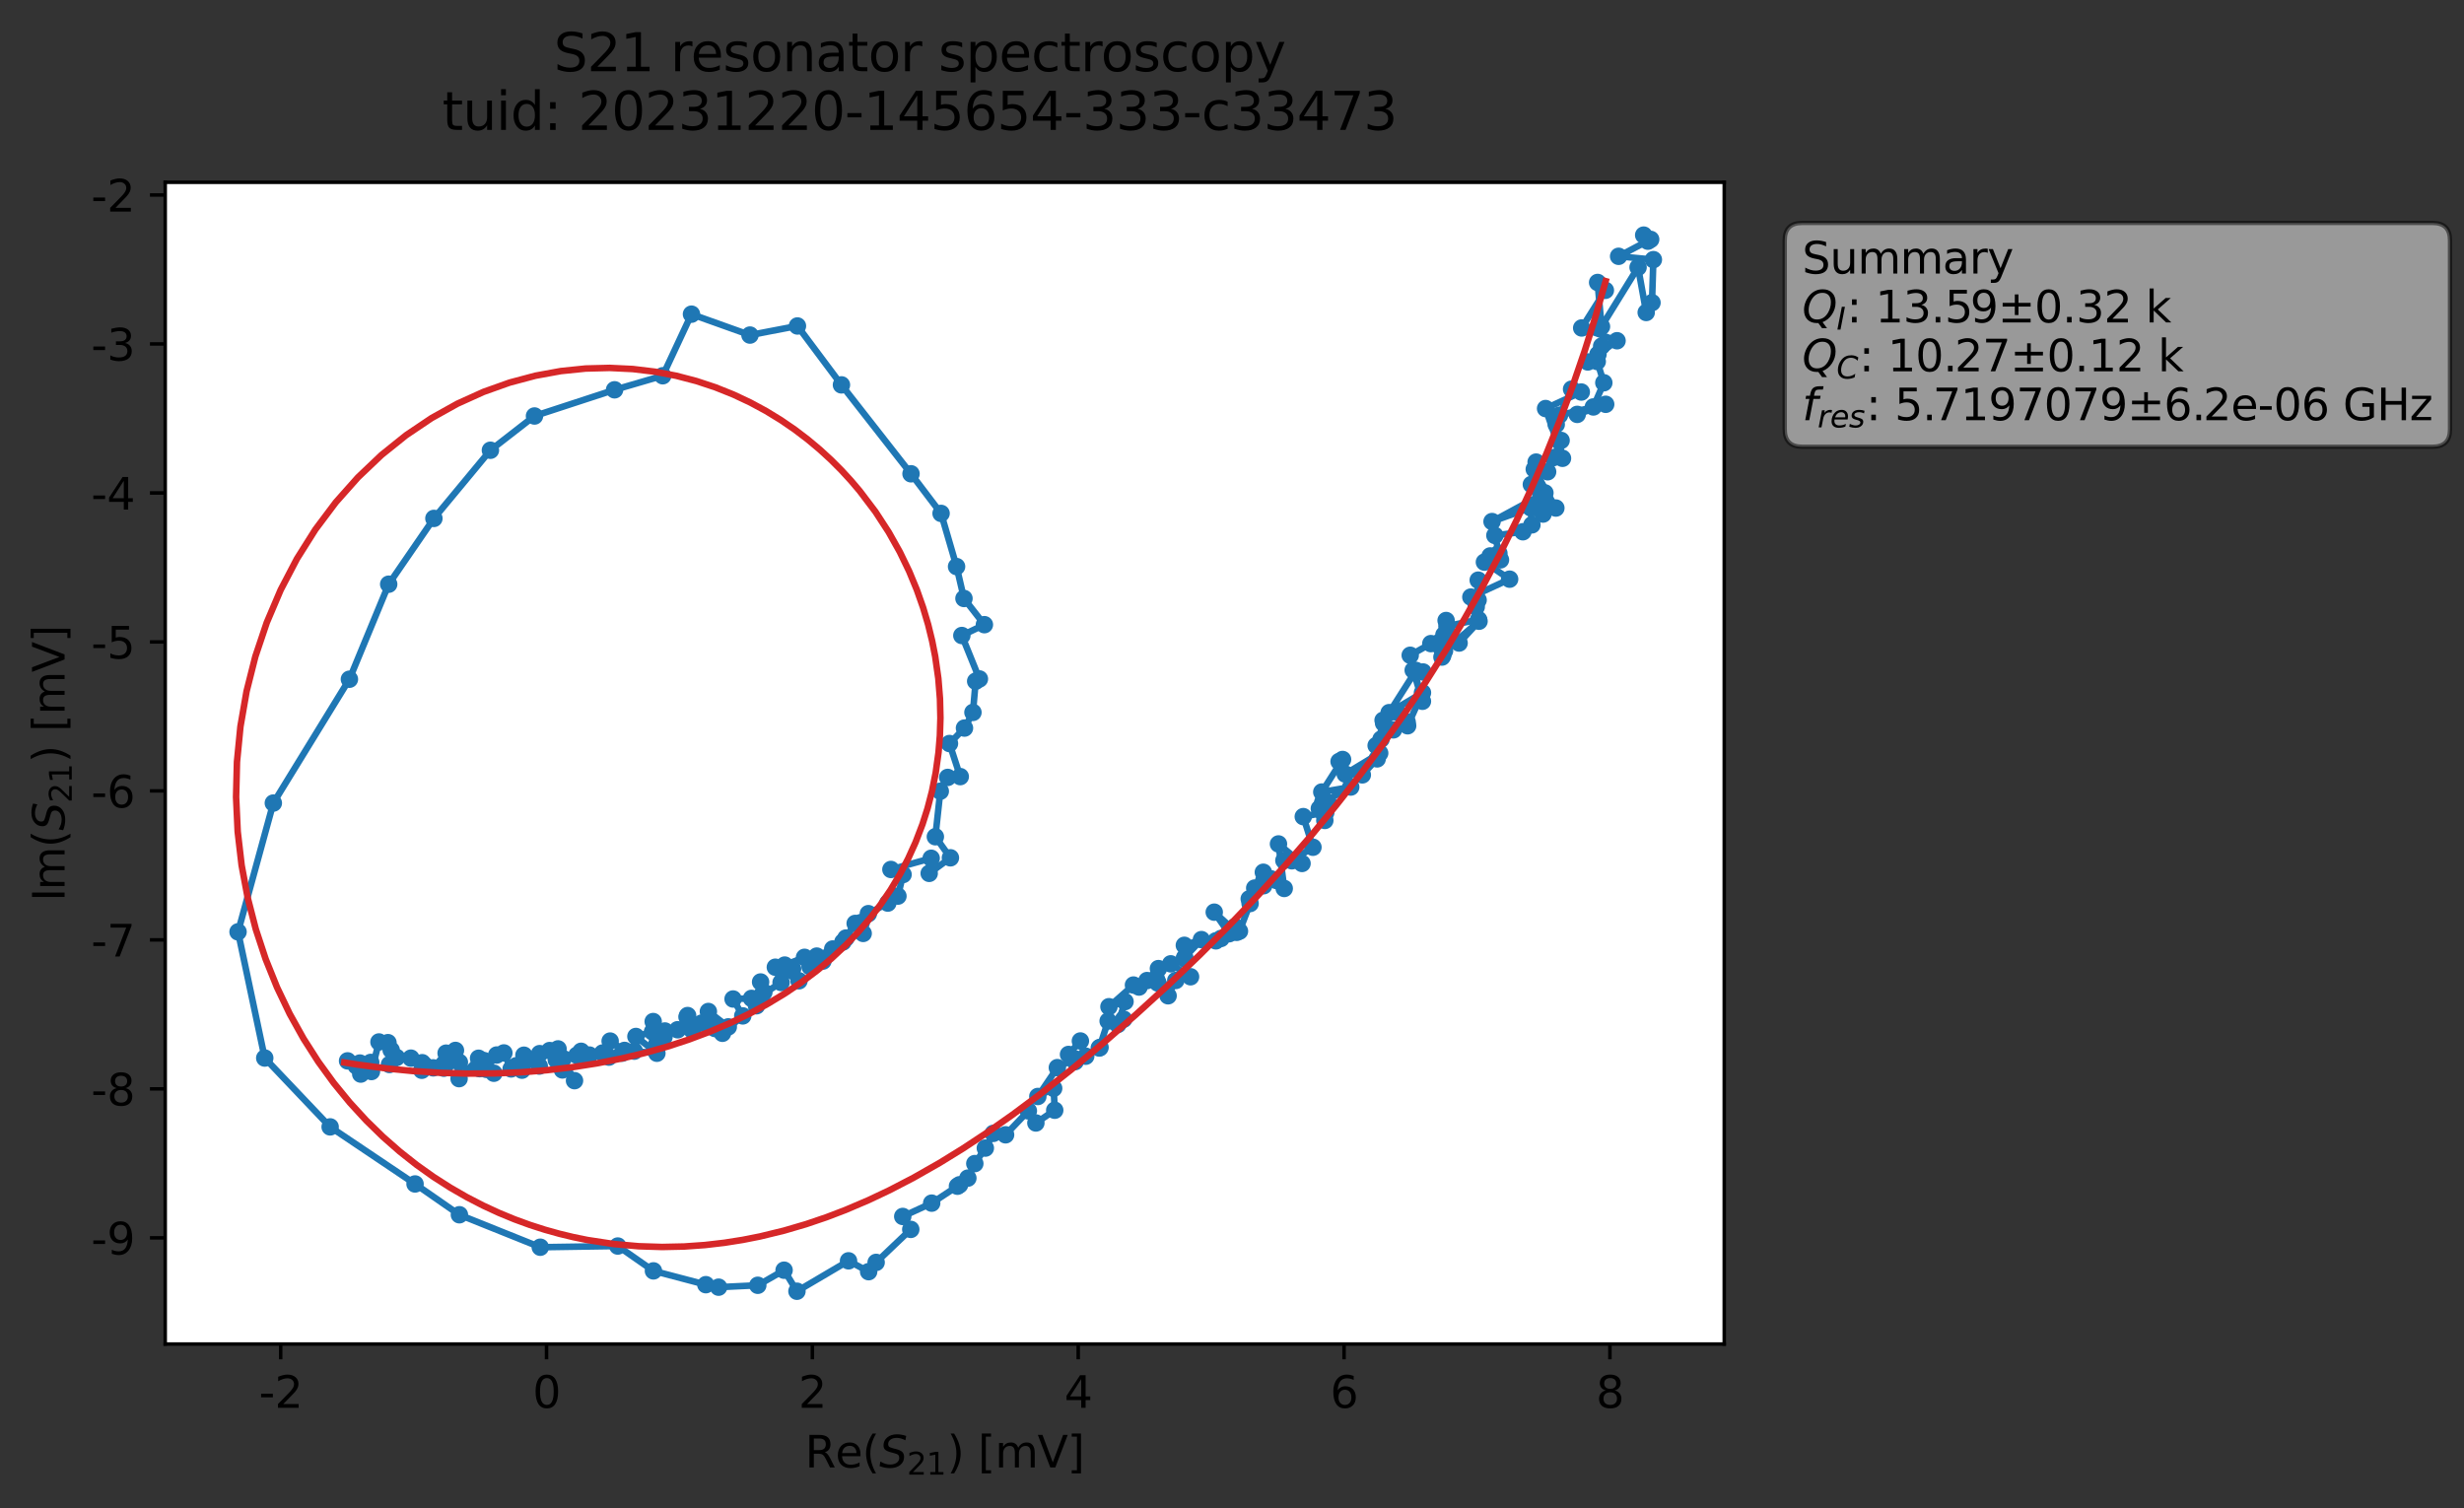 <?xml version="1.0" encoding="utf-8" standalone="no"?>
<!DOCTYPE svg PUBLIC "-//W3C//DTD SVG 1.1//EN"
  "http://www.w3.org/Graphics/SVG/1.1/DTD/svg11.dtd">
<svg xmlns:xlink="http://www.w3.org/1999/xlink" width="564.424pt" height="345.428pt" viewBox="0 0 564.424 345.428" xmlns="http://www.w3.org/2000/svg" version="1.1">
 <rect x="0" y="0" width="564.424" height="345.428" fill="#333333" stroke="none"/>
 <defs>
  <style type="text/css">*{stroke-linejoin: round; stroke-linecap: butt}</style>
 </defs>
 <g id="figure_1">
  <g id="patch_1">
   <path d="M 0 345.428 
L 564.424 345.428 
L 564.424 -0 
L 0 -0 
L 0 345.428 
z
" style="fill: none; opacity: 0"/>
  </g>
  <g id="axes_1">
   <g id="patch_2">
    <path d="M 37.848 307.872 
L 394.968 307.872 
L 394.968 41.76 
L 37.848 41.76 
z
" style="fill: #ffffff"/>
   </g>
   <g id="matplotlib.axis_1">
    <g id="xtick_1">
     <g id="line2d_1">
      <defs>
       <path id="m0533695491" d="M 0 0 
L 0 3.5 
" style="stroke: #000000; stroke-width: 0.8"/>
      </defs>
      <g>
       <use xlink:href="#m0533695491" x="64.296" y="307.872" style="stroke: #000000; stroke-width: 0.8"/>
      </g>
     </g>
     <g id="text_1">
      <!-- -2 -->
      <g transform="translate(59.311 322.47) scale(0.1 -0.1)">
       <defs>
        <path id="DejaVuSans-2d" d="M 313 2009 
L 1997 2009 
L 1997 1497 
L 313 1497 
L 313 2009 
z
" transform="scale(0.016)"/>
        <path id="DejaVuSans-32" d="M 1228 531 
L 3431 531 
L 3431 0 
L 469 0 
L 469 531 
Q 828 903 1448 1529 
Q 2069 2156 2228 2338 
Q 2531 2678 2651 2914 
Q 2772 3150 2772 3378 
Q 2772 3750 2511 3984 
Q 2250 4219 1831 4219 
Q 1534 4219 1204 4116 
Q 875 4013 500 3803 
L 500 4441 
Q 881 4594 1212 4672 
Q 1544 4750 1819 4750 
Q 2544 4750 2975 4387 
Q 3406 4025 3406 3419 
Q 3406 3131 3298 2873 
Q 3191 2616 2906 2266 
Q 2828 2175 2409 1742 
Q 1991 1309 1228 531 
z
" transform="scale(0.016)"/>
       </defs>
       <use xlink:href="#DejaVuSans-2d"/>
       <use xlink:href="#DejaVuSans-32" x="36.084"/>
      </g>
     </g>
    </g>
    <g id="xtick_2">
     <g id="line2d_2">
      <g>
       <use xlink:href="#m0533695491" x="125.192" y="307.872" style="stroke: #000000; stroke-width: 0.8"/>
      </g>
     </g>
     <g id="text_2">
      <!-- 0 -->
      <g transform="translate(122.011 322.47) scale(0.1 -0.1)">
       <defs>
        <path id="DejaVuSans-30" d="M 2034 4250 
Q 1547 4250 1301 3770 
Q 1056 3291 1056 2328 
Q 1056 1369 1301 889 
Q 1547 409 2034 409 
Q 2525 409 2770 889 
Q 3016 1369 3016 2328 
Q 3016 3291 2770 3770 
Q 2525 4250 2034 4250 
z
M 2034 4750 
Q 2819 4750 3233 4129 
Q 3647 3509 3647 2328 
Q 3647 1150 3233 529 
Q 2819 -91 2034 -91 
Q 1250 -91 836 529 
Q 422 1150 422 2328 
Q 422 3509 836 4129 
Q 1250 4750 2034 4750 
z
" transform="scale(0.016)"/>
       </defs>
       <use xlink:href="#DejaVuSans-30"/>
      </g>
     </g>
    </g>
    <g id="xtick_3">
     <g id="line2d_3">
      <g>
       <use xlink:href="#m0533695491" x="186.089" y="307.872" style="stroke: #000000; stroke-width: 0.8"/>
      </g>
     </g>
     <g id="text_3">
      <!-- 2 -->
      <g transform="translate(182.908 322.47) scale(0.1 -0.1)">
       <use xlink:href="#DejaVuSans-32"/>
      </g>
     </g>
    </g>
    <g id="xtick_4">
     <g id="line2d_4">
      <g>
       <use xlink:href="#m0533695491" x="246.986" y="307.872" style="stroke: #000000; stroke-width: 0.8"/>
      </g>
     </g>
     <g id="text_4">
      <!-- 4 -->
      <g transform="translate(243.805 322.47) scale(0.1 -0.1)">
       <defs>
        <path id="DejaVuSans-34" d="M 2419 4116 
L 825 1625 
L 2419 1625 
L 2419 4116 
z
M 2253 4666 
L 3047 4666 
L 3047 1625 
L 3713 1625 
L 3713 1100 
L 3047 1100 
L 3047 0 
L 2419 0 
L 2419 1100 
L 313 1100 
L 313 1709 
L 2253 4666 
z
" transform="scale(0.016)"/>
       </defs>
       <use xlink:href="#DejaVuSans-34"/>
      </g>
     </g>
    </g>
    <g id="xtick_5">
     <g id="line2d_5">
      <g>
       <use xlink:href="#m0533695491" x="307.883" y="307.872" style="stroke: #000000; stroke-width: 0.8"/>
      </g>
     </g>
     <g id="text_5">
      <!-- 6 -->
      <g transform="translate(304.702 322.47) scale(0.1 -0.1)">
       <defs>
        <path id="DejaVuSans-36" d="M 2113 2584 
Q 1688 2584 1439 2293 
Q 1191 2003 1191 1497 
Q 1191 994 1439 701 
Q 1688 409 2113 409 
Q 2538 409 2786 701 
Q 3034 994 3034 1497 
Q 3034 2003 2786 2293 
Q 2538 2584 2113 2584 
z
M 3366 4563 
L 3366 3988 
Q 3128 4100 2886 4159 
Q 2644 4219 2406 4219 
Q 1781 4219 1451 3797 
Q 1122 3375 1075 2522 
Q 1259 2794 1537 2939 
Q 1816 3084 2150 3084 
Q 2853 3084 3261 2657 
Q 3669 2231 3669 1497 
Q 3669 778 3244 343 
Q 2819 -91 2113 -91 
Q 1303 -91 875 529 
Q 447 1150 447 2328 
Q 447 3434 972 4092 
Q 1497 4750 2381 4750 
Q 2619 4750 2861 4703 
Q 3103 4656 3366 4563 
z
" transform="scale(0.016)"/>
       </defs>
       <use xlink:href="#DejaVuSans-36"/>
      </g>
     </g>
    </g>
    <g id="xtick_6">
     <g id="line2d_6">
      <g>
       <use xlink:href="#m0533695491" x="368.78" y="307.872" style="stroke: #000000; stroke-width: 0.8"/>
      </g>
     </g>
     <g id="text_6">
      <!-- 8 -->
      <g transform="translate(365.598 322.47) scale(0.1 -0.1)">
       <defs>
        <path id="DejaVuSans-38" d="M 2034 2216 
Q 1584 2216 1326 1975 
Q 1069 1734 1069 1313 
Q 1069 891 1326 650 
Q 1584 409 2034 409 
Q 2484 409 2743 651 
Q 3003 894 3003 1313 
Q 3003 1734 2745 1975 
Q 2488 2216 2034 2216 
z
M 1403 2484 
Q 997 2584 770 2862 
Q 544 3141 544 3541 
Q 544 4100 942 4425 
Q 1341 4750 2034 4750 
Q 2731 4750 3128 4425 
Q 3525 4100 3525 3541 
Q 3525 3141 3298 2862 
Q 3072 2584 2669 2484 
Q 3125 2378 3379 2068 
Q 3634 1759 3634 1313 
Q 3634 634 3220 271 
Q 2806 -91 2034 -91 
Q 1263 -91 848 271 
Q 434 634 434 1313 
Q 434 1759 690 2068 
Q 947 2378 1403 2484 
z
M 1172 3481 
Q 1172 3119 1398 2916 
Q 1625 2713 2034 2713 
Q 2441 2713 2670 2916 
Q 2900 3119 2900 3481 
Q 2900 3844 2670 4047 
Q 2441 4250 2034 4250 
Q 1625 4250 1398 4047 
Q 1172 3844 1172 3481 
z
" transform="scale(0.016)"/>
       </defs>
       <use xlink:href="#DejaVuSans-38"/>
      </g>
     </g>
    </g>
    <g id="text_7">
     <!-- Re$(S_{21})$ [mV] -->
     <g transform="translate(184.408 336.149) scale(0.1 -0.1)">
      <defs>
       <path id="DejaVuSans-52" d="M 2841 2188 
Q 3044 2119 3236 1894 
Q 3428 1669 3622 1275 
L 4263 0 
L 3584 0 
L 2988 1197 
Q 2756 1666 2539 1819 
Q 2322 1972 1947 1972 
L 1259 1972 
L 1259 0 
L 628 0 
L 628 4666 
L 2053 4666 
Q 2853 4666 3247 4331 
Q 3641 3997 3641 3322 
Q 3641 2881 3436 2590 
Q 3231 2300 2841 2188 
z
M 1259 4147 
L 1259 2491 
L 2053 2491 
Q 2509 2491 2742 2702 
Q 2975 2913 2975 3322 
Q 2975 3731 2742 3939 
Q 2509 4147 2053 4147 
L 1259 4147 
z
" transform="scale(0.016)"/>
       <path id="DejaVuSans-65" d="M 3597 1894 
L 3597 1613 
L 953 1613 
Q 991 1019 1311 708 
Q 1631 397 2203 397 
Q 2534 397 2845 478 
Q 3156 559 3463 722 
L 3463 178 
Q 3153 47 2828 -22 
Q 2503 -91 2169 -91 
Q 1331 -91 842 396 
Q 353 884 353 1716 
Q 353 2575 817 3079 
Q 1281 3584 2069 3584 
Q 2775 3584 3186 3129 
Q 3597 2675 3597 1894 
z
M 3022 2063 
Q 3016 2534 2758 2815 
Q 2500 3097 2075 3097 
Q 1594 3097 1305 2825 
Q 1016 2553 972 2059 
L 3022 2063 
z
" transform="scale(0.016)"/>
       <path id="DejaVuSans-28" d="M 1984 4856 
Q 1566 4138 1362 3434 
Q 1159 2731 1159 2009 
Q 1159 1288 1364 580 
Q 1569 -128 1984 -844 
L 1484 -844 
Q 1016 -109 783 600 
Q 550 1309 550 2009 
Q 550 2706 781 3412 
Q 1013 4119 1484 4856 
L 1984 4856 
z
" transform="scale(0.016)"/>
       <path id="DejaVuSans-Oblique-53" d="M 3859 4513 
L 3738 3897 
Q 3422 4066 3111 4152 
Q 2800 4238 2509 4238 
Q 1944 4238 1609 3991 
Q 1275 3744 1275 3334 
Q 1275 3109 1398 2989 
Q 1522 2869 2034 2731 
L 2413 2638 
Q 3053 2472 3303 2217 
Q 3553 1963 3553 1503 
Q 3553 797 2998 353 
Q 2444 -91 1538 -91 
Q 1166 -91 791 -17 
Q 416 56 38 206 
L 166 856 
Q 513 641 861 531 
Q 1209 422 1556 422 
Q 2147 422 2503 684 
Q 2859 947 2859 1369 
Q 2859 1650 2717 1795 
Q 2575 1941 2106 2059 
L 1728 2156 
Q 1081 2325 845 2545 
Q 609 2766 609 3163 
Q 609 3859 1145 4304 
Q 1681 4750 2541 4750 
Q 2875 4750 3203 4690 
Q 3531 4631 3859 4513 
z
" transform="scale(0.016)"/>
       <path id="DejaVuSans-31" d="M 794 531 
L 1825 531 
L 1825 4091 
L 703 3866 
L 703 4441 
L 1819 4666 
L 2450 4666 
L 2450 531 
L 3481 531 
L 3481 0 
L 794 0 
L 794 531 
z
" transform="scale(0.016)"/>
       <path id="DejaVuSans-29" d="M 513 4856 
L 1013 4856 
Q 1481 4119 1714 3412 
Q 1947 2706 1947 2009 
Q 1947 1309 1714 600 
Q 1481 -109 1013 -844 
L 513 -844 
Q 928 -128 1133 580 
Q 1338 1288 1338 2009 
Q 1338 2731 1133 3434 
Q 928 4138 513 4856 
z
" transform="scale(0.016)"/>
       <path id="DejaVuSans-20" transform="scale(0.016)"/>
       <path id="DejaVuSans-5b" d="M 550 4863 
L 1875 4863 
L 1875 4416 
L 1125 4416 
L 1125 -397 
L 1875 -397 
L 1875 -844 
L 550 -844 
L 550 4863 
z
" transform="scale(0.016)"/>
       <path id="DejaVuSans-6d" d="M 3328 2828 
Q 3544 3216 3844 3400 
Q 4144 3584 4550 3584 
Q 5097 3584 5394 3201 
Q 5691 2819 5691 2113 
L 5691 0 
L 5113 0 
L 5113 2094 
Q 5113 2597 4934 2840 
Q 4756 3084 4391 3084 
Q 3944 3084 3684 2787 
Q 3425 2491 3425 1978 
L 3425 0 
L 2847 0 
L 2847 2094 
Q 2847 2600 2669 2842 
Q 2491 3084 2119 3084 
Q 1678 3084 1418 2786 
Q 1159 2488 1159 1978 
L 1159 0 
L 581 0 
L 581 3500 
L 1159 3500 
L 1159 2956 
Q 1356 3278 1631 3431 
Q 1906 3584 2284 3584 
Q 2666 3584 2933 3390 
Q 3200 3197 3328 2828 
z
" transform="scale(0.016)"/>
       <path id="DejaVuSans-56" d="M 1831 0 
L 50 4666 
L 709 4666 
L 2188 738 
L 3669 4666 
L 4325 4666 
L 2547 0 
L 1831 0 
z
" transform="scale(0.016)"/>
       <path id="DejaVuSans-5d" d="M 1947 4863 
L 1947 -844 
L 622 -844 
L 622 -397 
L 1369 -397 
L 1369 4416 
L 622 4416 
L 622 4863 
L 1947 4863 
z
" transform="scale(0.016)"/>
      </defs>
      <use xlink:href="#DejaVuSans-52" transform="translate(0 0.016)"/>
      <use xlink:href="#DejaVuSans-65" transform="translate(69.482 0.016)"/>
      <use xlink:href="#DejaVuSans-28" transform="translate(131.006 0.016)"/>
      <use xlink:href="#DejaVuSans-Oblique-53" transform="translate(170.02 0.016)"/>
      <use xlink:href="#DejaVuSans-32" transform="translate(233.496 -16.391) scale(0.7)"/>
      <use xlink:href="#DejaVuSans-31" transform="translate(278.032 -16.391) scale(0.7)"/>
      <use xlink:href="#DejaVuSans-29" transform="translate(325.303 0.016)"/>
      <use xlink:href="#DejaVuSans-20" transform="translate(364.316 0.016)"/>
      <use xlink:href="#DejaVuSans-5b" transform="translate(396.104 0.016)"/>
      <use xlink:href="#DejaVuSans-6d" transform="translate(435.117 0.016)"/>
      <use xlink:href="#DejaVuSans-56" transform="translate(532.529 0.016)"/>
      <use xlink:href="#DejaVuSans-5d" transform="translate(600.938 0.016)"/>
     </g>
    </g>
   </g>
   <g id="matplotlib.axis_2">
    <g id="ytick_1">
     <g id="line2d_7">
      <defs>
       <path id="m3e3cc90e69" d="M 0 0 
L -3.5 0 
" style="stroke: #000000; stroke-width: 0.8"/>
      </defs>
      <g>
       <use xlink:href="#m3e3cc90e69" x="37.848" y="283.548" style="stroke: #000000; stroke-width: 0.8"/>
      </g>
     </g>
     <g id="text_8">
      <!-- -9 -->
      <g transform="translate(20.878 287.347) scale(0.1 -0.1)">
       <defs>
        <path id="DejaVuSans-39" d="M 703 97 
L 703 672 
Q 941 559 1184 500 
Q 1428 441 1663 441 
Q 2288 441 2617 861 
Q 2947 1281 2994 2138 
Q 2813 1869 2534 1725 
Q 2256 1581 1919 1581 
Q 1219 1581 811 2004 
Q 403 2428 403 3163 
Q 403 3881 828 4315 
Q 1253 4750 1959 4750 
Q 2769 4750 3195 4129 
Q 3622 3509 3622 2328 
Q 3622 1225 3098 567 
Q 2575 -91 1691 -91 
Q 1453 -91 1209 -44 
Q 966 3 703 97 
z
M 1959 2075 
Q 2384 2075 2632 2365 
Q 2881 2656 2881 3163 
Q 2881 3666 2632 3958 
Q 2384 4250 1959 4250 
Q 1534 4250 1286 3958 
Q 1038 3666 1038 3163 
Q 1038 2656 1286 2365 
Q 1534 2075 1959 2075 
z
" transform="scale(0.016)"/>
       </defs>
       <use xlink:href="#DejaVuSans-2d"/>
       <use xlink:href="#DejaVuSans-39" x="36.084"/>
      </g>
     </g>
    </g>
    <g id="ytick_2">
     <g id="line2d_8">
      <g>
       <use xlink:href="#m3e3cc90e69" x="37.848" y="249.422" style="stroke: #000000; stroke-width: 0.8"/>
      </g>
     </g>
     <g id="text_9">
      <!-- -8 -->
      <g transform="translate(20.878 253.221) scale(0.1 -0.1)">
       <use xlink:href="#DejaVuSans-2d"/>
       <use xlink:href="#DejaVuSans-38" x="36.084"/>
      </g>
     </g>
    </g>
    <g id="ytick_3">
     <g id="line2d_9">
      <g>
       <use xlink:href="#m3e3cc90e69" x="37.848" y="215.295" style="stroke: #000000; stroke-width: 0.8"/>
      </g>
     </g>
     <g id="text_10">
      <!-- -7 -->
      <g transform="translate(20.878 219.094) scale(0.1 -0.1)">
       <defs>
        <path id="DejaVuSans-37" d="M 525 4666 
L 3525 4666 
L 3525 4397 
L 1831 0 
L 1172 0 
L 2766 4134 
L 525 4134 
L 525 4666 
z
" transform="scale(0.016)"/>
       </defs>
       <use xlink:href="#DejaVuSans-2d"/>
       <use xlink:href="#DejaVuSans-37" x="36.084"/>
      </g>
     </g>
    </g>
    <g id="ytick_4">
     <g id="line2d_10">
      <g>
       <use xlink:href="#m3e3cc90e69" x="37.848" y="181.169" style="stroke: #000000; stroke-width: 0.8"/>
      </g>
     </g>
     <g id="text_11">
      <!-- -6 -->
      <g transform="translate(20.878 184.968) scale(0.1 -0.1)">
       <use xlink:href="#DejaVuSans-2d"/>
       <use xlink:href="#DejaVuSans-36" x="36.084"/>
      </g>
     </g>
    </g>
    <g id="ytick_5">
     <g id="line2d_11">
      <g>
       <use xlink:href="#m3e3cc90e69" x="37.848" y="147.043" style="stroke: #000000; stroke-width: 0.8"/>
      </g>
     </g>
     <g id="text_12">
      <!-- -5 -->
      <g transform="translate(20.878 150.842) scale(0.1 -0.1)">
       <defs>
        <path id="DejaVuSans-35" d="M 691 4666 
L 3169 4666 
L 3169 4134 
L 1269 4134 
L 1269 2991 
Q 1406 3038 1543 3061 
Q 1681 3084 1819 3084 
Q 2600 3084 3056 2656 
Q 3513 2228 3513 1497 
Q 3513 744 3044 326 
Q 2575 -91 1722 -91 
Q 1428 -91 1123 -41 
Q 819 9 494 109 
L 494 744 
Q 775 591 1075 516 
Q 1375 441 1709 441 
Q 2250 441 2565 725 
Q 2881 1009 2881 1497 
Q 2881 1984 2565 2268 
Q 2250 2553 1709 2553 
Q 1456 2553 1204 2497 
Q 953 2441 691 2322 
L 691 4666 
z
" transform="scale(0.016)"/>
       </defs>
       <use xlink:href="#DejaVuSans-2d"/>
       <use xlink:href="#DejaVuSans-35" x="36.084"/>
      </g>
     </g>
    </g>
    <g id="ytick_6">
     <g id="line2d_12">
      <g>
       <use xlink:href="#m3e3cc90e69" x="37.848" y="112.916" style="stroke: #000000; stroke-width: 0.8"/>
      </g>
     </g>
     <g id="text_13">
      <!-- -4 -->
      <g transform="translate(20.878 116.716) scale(0.1 -0.1)">
       <use xlink:href="#DejaVuSans-2d"/>
       <use xlink:href="#DejaVuSans-34" x="36.084"/>
      </g>
     </g>
    </g>
    <g id="ytick_7">
     <g id="line2d_13">
      <g>
       <use xlink:href="#m3e3cc90e69" x="37.848" y="78.79" style="stroke: #000000; stroke-width: 0.8"/>
      </g>
     </g>
     <g id="text_14">
      <!-- -3 -->
      <g transform="translate(20.878 82.589) scale(0.1 -0.1)">
       <defs>
        <path id="DejaVuSans-33" d="M 2597 2516 
Q 3050 2419 3304 2112 
Q 3559 1806 3559 1356 
Q 3559 666 3084 287 
Q 2609 -91 1734 -91 
Q 1441 -91 1130 -33 
Q 819 25 488 141 
L 488 750 
Q 750 597 1062 519 
Q 1375 441 1716 441 
Q 2309 441 2620 675 
Q 2931 909 2931 1356 
Q 2931 1769 2642 2001 
Q 2353 2234 1838 2234 
L 1294 2234 
L 1294 2753 
L 1863 2753 
Q 2328 2753 2575 2939 
Q 2822 3125 2822 3475 
Q 2822 3834 2567 4026 
Q 2313 4219 1838 4219 
Q 1578 4219 1281 4162 
Q 984 4106 628 3988 
L 628 4550 
Q 988 4650 1302 4700 
Q 1616 4750 1894 4750 
Q 2613 4750 3031 4423 
Q 3450 4097 3450 3541 
Q 3450 3153 3228 2886 
Q 3006 2619 2597 2516 
z
" transform="scale(0.016)"/>
       </defs>
       <use xlink:href="#DejaVuSans-2d"/>
       <use xlink:href="#DejaVuSans-33" x="36.084"/>
      </g>
     </g>
    </g>
    <g id="ytick_8">
     <g id="line2d_14">
      <g>
       <use xlink:href="#m3e3cc90e69" x="37.848" y="44.664" style="stroke: #000000; stroke-width: 0.8"/>
      </g>
     </g>
     <g id="text_15">
      <!-- -2 -->
      <g transform="translate(20.878 48.463) scale(0.1 -0.1)">
       <use xlink:href="#DejaVuSans-2d"/>
       <use xlink:href="#DejaVuSans-32" x="36.084"/>
      </g>
     </g>
    </g>
    <g id="text_16">
     <!-- Im$(S_{21})$ [mV] -->
     <g transform="translate(14.798 206.466) rotate(-90) scale(0.1 -0.1)">
      <defs>
       <path id="DejaVuSans-49" d="M 628 4666 
L 1259 4666 
L 1259 0 
L 628 0 
L 628 4666 
z
" transform="scale(0.016)"/>
      </defs>
      <use xlink:href="#DejaVuSans-49" transform="translate(0 0.016)"/>
      <use xlink:href="#DejaVuSans-6d" transform="translate(25.867 0.016)"/>
      <use xlink:href="#DejaVuSans-28" transform="translate(123.279 0.016)"/>
      <use xlink:href="#DejaVuSans-Oblique-53" transform="translate(162.293 0.016)"/>
      <use xlink:href="#DejaVuSans-32" transform="translate(225.77 -16.391) scale(0.7)"/>
      <use xlink:href="#DejaVuSans-31" transform="translate(270.306 -16.391) scale(0.7)"/>
      <use xlink:href="#DejaVuSans-29" transform="translate(317.576 0.016)"/>
      <use xlink:href="#DejaVuSans-20" transform="translate(356.59 0.016)"/>
      <use xlink:href="#DejaVuSans-5b" transform="translate(388.377 0.016)"/>
      <use xlink:href="#DejaVuSans-6d" transform="translate(427.391 0.016)"/>
      <use xlink:href="#DejaVuSans-56" transform="translate(524.803 0.016)"/>
      <use xlink:href="#DejaVuSans-5d" transform="translate(593.211 0.016)"/>
     </g>
    </g>
   </g>
   <g id="line2d_15">
    <path d="M 376.517 53.856 
L 377.476 55.243 
L 378.117 54.838 
L 370.774 58.711 
L 378.736 59.474 
L 378.421 69.33 
L 377.094 71.579 
L 375.233 61.23 
L 366.851 74.801 
L 365.966 64.705 
L 367.737 66.5 
L 362.315 75.125 
L 370.415 78.05 
L 363.715 82.909 
L 366.89 79.281 
L 366.05 81.154 
L 365.878 82.811 
L 367.386 87.677 
L 364.991 93.217 
L 361.289 94.922 
L 367.813 92.612 
L 357.231 95.101 
L 360.001 89.143 
L 362.222 89.801 
L 354.043 93.584 
L 357.918 104.982 
L 356.483 97.232 
L 357.1 100.994 
L 357.6 100.89 
L 355.793 104.833 
L 354.512 108.064 
L 351.877 105.85 
L 350.785 110.969 
L 353.455 117.751 
L 351.453 107.482 
L 356.399 116.373 
L 354.663 116.241 
L 353.89 112.901 
L 341.778 119.469 
L 350.622 116.309 
L 350.915 120.225 
L 348.847 121.806 
L 342.43 122.648 
L 343.711 128.244 
L 341.348 127.346 
L 340.032 128.763 
L 345.807 132.667 
L 336.927 136.765 
L 338.59 137.452 
L 338.158 139.01 
L 338.614 132.892 
L 338.692 141.922 
L 331.447 143.425 
L 334.235 147.295 
L 338.803 142.301 
L 330.893 149.082 
L 331.257 142.135 
L 330.76 145.412 
L 330.509 150.084 
L 329.663 147.157 
L 330.303 150.51 
L 327.76 147.427 
L 323.036 150.098 
L 325.836 160.638 
L 323.721 153.514 
L 325.975 153.927 
L 324.358 153.574 
L 318.214 163.238 
L 325.844 158.674 
L 322.443 166.248 
L 322.333 165.391 
L 320.017 163.136 
L 316.82 164.988 
L 319.19 167.183 
L 316.941 165.663 
L 315.232 170.776 
L 316.358 169.313 
L 315.465 173.829 
L 312.065 177.495 
L 311.695 176.966 
L 316.043 172.514 
L 308.149 177.301 
L 306.741 174.436 
L 307.54 173.97 
L 302.778 181.424 
L 309.413 180.281 
L 302.983 183.855 
L 303.157 186.247 
L 304.471 184.29 
L 303.249 183.215 
L 302.22 185.216 
L 303.475 187.935 
L 303.693 186.095 
L 298.539 187.058 
L 300.755 194.071 
L 295.935 197.177 
L 294.099 197.107 
L 298.256 197.786 
L 292.859 193.317 
L 294.178 203.514 
L 292.469 201.713 
L 291.165 201.318 
L 289.389 199.802 
L 289.466 202.885 
L 287.415 203.425 
L 286.16 205.897 
L 286.358 206.963 
L 283.923 213.303 
L 282.9 212.263 
L 283.273 213.571 
L 278.146 208.945 
L 281.569 213.884 
L 279.702 214.965 
L 278.522 215.513 
L 271.295 216.536 
L 275.213 215.229 
L 271.383 219.317 
L 271.315 219.624 
L 268.175 220.78 
L 272.717 223.74 
L 269.331 224.588 
L 267.574 228.096 
L 265.358 221.869 
L 260.915 226.097 
L 262.748 224.611 
L 265.214 225.17 
L 259.642 225.637 
L 254.026 230.602 
L 257.707 229.432 
L 256.057 234.668 
L 257.403 233.456 
L 253.839 233.882 
L 251.808 240.059 
L 251.981 239.921 
L 248.709 241.937 
L 247.486 238.452 
L 244.762 241.539 
L 246.287 243.175 
L 246.171 242.527 
L 242.205 244.554 
L 237.736 251.163 
L 241.362 249.3 
L 241.605 254.315 
L 237.287 257.232 
L 235.567 254.461 
L 230.348 259.942 
L 227.523 259.62 
L 225.709 262.985 
L 223.299 266.535 
L 221.708 269.865 
L 219.325 271.717 
L 219.813 271.385 
L 213.419 275.596 
L 206.79 278.646 
L 208.629 281.61 
L 200.697 289.17 
L 198.979 291.291 
L 194.374 288.81 
L 182.556 295.776 
L 179.611 290.956 
L 173.585 294.412 
L 164.608 294.844 
L 161.687 294.273 
L 149.683 291.113 
L 141.513 285.421 
L 123.761 285.693 
L 105.236 278.257 
L 95.074 271.201 
L 75.626 258.13 
L 60.645 242.358 
L 54.529 213.457 
L 62.612 183.953 
L 80.04 155.587 
L 89.036 133.821 
L 99.393 118.753 
L 112.339 103.137 
L 122.437 95.289 
L 140.776 89.291 
L 151.811 86.072 
L 158.397 71.966 
L 171.795 76.752 
L 182.668 74.669 
L 192.751 88.162 
L 208.687 108.529 
L 215.572 117.605 
L 219.119 129.783 
L 220.815 137.089 
L 225.495 143.09 
L 220.328 145.574 
L 224.352 155.52 
L 223.496 156.043 
L 222.87 163.186 
L 220.931 166.776 
L 217.493 170.317 
L 219.963 177.892 
L 217.092 178.081 
L 215.391 181.24 
L 214.262 191.665 
L 217.71 196.492 
L 212.849 200.055 
L 213.304 196.598 
L 204.078 199.164 
L 206.862 200.326 
L 205.689 205.266 
L 203.373 206.865 
L 198.914 209.284 
L 197.282 211.311 
L 197.727 213.814 
L 195.893 211.522 
L 193.079 215.777 
L 190.749 217.38 
L 187.089 219.007 
L 185.556 221.438 
L 188.5 220.151 
L 184.29 219.288 
L 179.761 221.064 
L 181.551 221.938 
L 183.023 224.66 
L 177.607 221.553 
L 178.921 225.05 
L 174.547 227.897 
L 174.983 227.262 
L 174.23 224.937 
L 173.913 229.126 
L 173.288 230.383 
L 172.151 228.697 
L 167.926 228.833 
L 170.143 232.704 
L 165.493 236.688 
L 166.828 235.217 
L 162.268 231.697 
L 163.78 235.595 
L 160.738 234.355 
L 157.513 232.626 
L 157.733 235.235 
L 157.373 232.952 
L 158.559 235.968 
L 155.219 235.878 
L 152.307 236.162 
L 150.468 239.093 
L 149.625 234.002 
L 152.103 237.532 
L 149.471 236.352 
L 145.667 237.419 
L 150.474 241.259 
L 145.306 240.785 
L 142.518 241.237 
L 143.068 240.611 
L 139.766 238.471 
L 139.473 242.148 
L 138.033 241.208 
L 134.399 241.741 
L 135.024 241.678 
L 133.114 240.812 
L 132.137 241.725 
L 129.004 242.478 
L 128.838 245.083 
L 127.833 240.265 
L 131.604 247.539 
L 127.434 242.796 
L 125.906 240.645 
L 119.572 245.138 
L 123.617 241.347 
L 123.527 244.197 
L 120.015 241.709 
L 118.278 244.114 
L 117.08 244.853 
L 115.421 241.189 
L 113.779 241.666 
L 111.43 244.955 
L 109.869 244.795 
L 110.881 242.95 
L 113.128 245.838 
L 109.629 242.407 
L 105.162 247.078 
L 104.332 240.614 
L 105.231 243.344 
L 102.183 243.727 
L 101.674 244.688 
L 102.188 241.237 
L 99.239 244.608 
L 97.064 244.621 
L 97.378 244.097 
L 96.619 245.158 
L 96.712 243.428 
L 94.125 242.384 
L 90.857 242.228 
L 89.216 243.84 
L 89.609 240.542 
L 88.872 238.835 
L 86.81 238.677 
L 85.089 245.447 
L 84.92 243.362 
L 82.636 246.03 
L 81.597 244.147 
L 82.445 243.507 
L 79.618 243.007 
L 79.618 243.007 
" clip-path="url(#pedaea5b7a8)" style="fill: none; stroke: #1f77b4; stroke-width: 1.5; stroke-linecap: square"/>
    <defs>
     <path id="m031cf7f5f6" d="M 0 1.5 
C 0.398 1.5 0.779 1.342 1.061 1.061 
C 1.342 0.779 1.5 0.398 1.5 0 
C 1.5 -0.398 1.342 -0.779 1.061 -1.061 
C 0.779 -1.342 0.398 -1.5 0 -1.5 
C -0.398 -1.5 -0.779 -1.342 -1.061 -1.061 
C -1.342 -0.779 -1.5 -0.398 -1.5 0 
C -1.5 0.398 -1.342 0.779 -1.061 1.061 
C -0.779 1.342 -0.398 1.5 0 1.5 
z
" style="stroke: #1f77b4"/>
    </defs>
    <g clip-path="url(#pedaea5b7a8)">
     <use xlink:href="#m031cf7f5f6" x="376.517" y="53.856" style="fill: #1f77b4; stroke: #1f77b4"/>
     <use xlink:href="#m031cf7f5f6" x="377.476" y="55.243" style="fill: #1f77b4; stroke: #1f77b4"/>
     <use xlink:href="#m031cf7f5f6" x="378.117" y="54.838" style="fill: #1f77b4; stroke: #1f77b4"/>
     <use xlink:href="#m031cf7f5f6" x="370.774" y="58.711" style="fill: #1f77b4; stroke: #1f77b4"/>
     <use xlink:href="#m031cf7f5f6" x="378.736" y="59.474" style="fill: #1f77b4; stroke: #1f77b4"/>
     <use xlink:href="#m031cf7f5f6" x="378.421" y="69.33" style="fill: #1f77b4; stroke: #1f77b4"/>
     <use xlink:href="#m031cf7f5f6" x="377.094" y="71.579" style="fill: #1f77b4; stroke: #1f77b4"/>
     <use xlink:href="#m031cf7f5f6" x="375.233" y="61.23" style="fill: #1f77b4; stroke: #1f77b4"/>
     <use xlink:href="#m031cf7f5f6" x="366.851" y="74.801" style="fill: #1f77b4; stroke: #1f77b4"/>
     <use xlink:href="#m031cf7f5f6" x="365.966" y="64.705" style="fill: #1f77b4; stroke: #1f77b4"/>
     <use xlink:href="#m031cf7f5f6" x="367.737" y="66.5" style="fill: #1f77b4; stroke: #1f77b4"/>
     <use xlink:href="#m031cf7f5f6" x="362.315" y="75.125" style="fill: #1f77b4; stroke: #1f77b4"/>
     <use xlink:href="#m031cf7f5f6" x="370.415" y="78.05" style="fill: #1f77b4; stroke: #1f77b4"/>
     <use xlink:href="#m031cf7f5f6" x="363.715" y="82.909" style="fill: #1f77b4; stroke: #1f77b4"/>
     <use xlink:href="#m031cf7f5f6" x="366.89" y="79.281" style="fill: #1f77b4; stroke: #1f77b4"/>
     <use xlink:href="#m031cf7f5f6" x="366.05" y="81.154" style="fill: #1f77b4; stroke: #1f77b4"/>
     <use xlink:href="#m031cf7f5f6" x="365.878" y="82.811" style="fill: #1f77b4; stroke: #1f77b4"/>
     <use xlink:href="#m031cf7f5f6" x="367.386" y="87.677" style="fill: #1f77b4; stroke: #1f77b4"/>
     <use xlink:href="#m031cf7f5f6" x="364.991" y="93.217" style="fill: #1f77b4; stroke: #1f77b4"/>
     <use xlink:href="#m031cf7f5f6" x="361.289" y="94.922" style="fill: #1f77b4; stroke: #1f77b4"/>
     <use xlink:href="#m031cf7f5f6" x="367.813" y="92.612" style="fill: #1f77b4; stroke: #1f77b4"/>
     <use xlink:href="#m031cf7f5f6" x="357.231" y="95.101" style="fill: #1f77b4; stroke: #1f77b4"/>
     <use xlink:href="#m031cf7f5f6" x="360.001" y="89.143" style="fill: #1f77b4; stroke: #1f77b4"/>
     <use xlink:href="#m031cf7f5f6" x="362.222" y="89.801" style="fill: #1f77b4; stroke: #1f77b4"/>
     <use xlink:href="#m031cf7f5f6" x="354.043" y="93.584" style="fill: #1f77b4; stroke: #1f77b4"/>
     <use xlink:href="#m031cf7f5f6" x="357.918" y="104.982" style="fill: #1f77b4; stroke: #1f77b4"/>
     <use xlink:href="#m031cf7f5f6" x="356.483" y="97.232" style="fill: #1f77b4; stroke: #1f77b4"/>
     <use xlink:href="#m031cf7f5f6" x="357.1" y="100.994" style="fill: #1f77b4; stroke: #1f77b4"/>
     <use xlink:href="#m031cf7f5f6" x="357.6" y="100.89" style="fill: #1f77b4; stroke: #1f77b4"/>
     <use xlink:href="#m031cf7f5f6" x="355.793" y="104.833" style="fill: #1f77b4; stroke: #1f77b4"/>
     <use xlink:href="#m031cf7f5f6" x="354.512" y="108.064" style="fill: #1f77b4; stroke: #1f77b4"/>
     <use xlink:href="#m031cf7f5f6" x="351.877" y="105.85" style="fill: #1f77b4; stroke: #1f77b4"/>
     <use xlink:href="#m031cf7f5f6" x="350.785" y="110.969" style="fill: #1f77b4; stroke: #1f77b4"/>
     <use xlink:href="#m031cf7f5f6" x="353.455" y="117.751" style="fill: #1f77b4; stroke: #1f77b4"/>
     <use xlink:href="#m031cf7f5f6" x="351.453" y="107.482" style="fill: #1f77b4; stroke: #1f77b4"/>
     <use xlink:href="#m031cf7f5f6" x="356.399" y="116.373" style="fill: #1f77b4; stroke: #1f77b4"/>
     <use xlink:href="#m031cf7f5f6" x="354.663" y="116.241" style="fill: #1f77b4; stroke: #1f77b4"/>
     <use xlink:href="#m031cf7f5f6" x="353.89" y="112.901" style="fill: #1f77b4; stroke: #1f77b4"/>
     <use xlink:href="#m031cf7f5f6" x="341.778" y="119.469" style="fill: #1f77b4; stroke: #1f77b4"/>
     <use xlink:href="#m031cf7f5f6" x="350.622" y="116.309" style="fill: #1f77b4; stroke: #1f77b4"/>
     <use xlink:href="#m031cf7f5f6" x="350.915" y="120.225" style="fill: #1f77b4; stroke: #1f77b4"/>
     <use xlink:href="#m031cf7f5f6" x="348.847" y="121.806" style="fill: #1f77b4; stroke: #1f77b4"/>
     <use xlink:href="#m031cf7f5f6" x="342.43" y="122.648" style="fill: #1f77b4; stroke: #1f77b4"/>
     <use xlink:href="#m031cf7f5f6" x="343.348" y="126.739" style="fill: #1f77b4; stroke: #1f77b4"/>
     <use xlink:href="#m031cf7f5f6" x="343.711" y="128.244" style="fill: #1f77b4; stroke: #1f77b4"/>
     <use xlink:href="#m031cf7f5f6" x="341.348" y="127.346" style="fill: #1f77b4; stroke: #1f77b4"/>
     <use xlink:href="#m031cf7f5f6" x="340.032" y="128.763" style="fill: #1f77b4; stroke: #1f77b4"/>
     <use xlink:href="#m031cf7f5f6" x="345.807" y="132.667" style="fill: #1f77b4; stroke: #1f77b4"/>
     <use xlink:href="#m031cf7f5f6" x="336.927" y="136.765" style="fill: #1f77b4; stroke: #1f77b4"/>
     <use xlink:href="#m031cf7f5f6" x="338.59" y="137.452" style="fill: #1f77b4; stroke: #1f77b4"/>
     <use xlink:href="#m031cf7f5f6" x="338.158" y="139.01" style="fill: #1f77b4; stroke: #1f77b4"/>
     <use xlink:href="#m031cf7f5f6" x="338.614" y="132.892" style="fill: #1f77b4; stroke: #1f77b4"/>
     <use xlink:href="#m031cf7f5f6" x="338.692" y="141.922" style="fill: #1f77b4; stroke: #1f77b4"/>
     <use xlink:href="#m031cf7f5f6" x="331.447" y="143.425" style="fill: #1f77b4; stroke: #1f77b4"/>
     <use xlink:href="#m031cf7f5f6" x="334.235" y="147.295" style="fill: #1f77b4; stroke: #1f77b4"/>
     <use xlink:href="#m031cf7f5f6" x="338.803" y="142.301" style="fill: #1f77b4; stroke: #1f77b4"/>
     <use xlink:href="#m031cf7f5f6" x="330.893" y="149.082" style="fill: #1f77b4; stroke: #1f77b4"/>
     <use xlink:href="#m031cf7f5f6" x="331.257" y="142.135" style="fill: #1f77b4; stroke: #1f77b4"/>
     <use xlink:href="#m031cf7f5f6" x="330.76" y="145.412" style="fill: #1f77b4; stroke: #1f77b4"/>
     <use xlink:href="#m031cf7f5f6" x="330.509" y="150.084" style="fill: #1f77b4; stroke: #1f77b4"/>
     <use xlink:href="#m031cf7f5f6" x="329.663" y="147.157" style="fill: #1f77b4; stroke: #1f77b4"/>
     <use xlink:href="#m031cf7f5f6" x="330.303" y="150.51" style="fill: #1f77b4; stroke: #1f77b4"/>
     <use xlink:href="#m031cf7f5f6" x="327.76" y="147.427" style="fill: #1f77b4; stroke: #1f77b4"/>
     <use xlink:href="#m031cf7f5f6" x="323.036" y="150.098" style="fill: #1f77b4; stroke: #1f77b4"/>
     <use xlink:href="#m031cf7f5f6" x="325.836" y="160.638" style="fill: #1f77b4; stroke: #1f77b4"/>
     <use xlink:href="#m031cf7f5f6" x="323.721" y="153.514" style="fill: #1f77b4; stroke: #1f77b4"/>
     <use xlink:href="#m031cf7f5f6" x="325.975" y="153.927" style="fill: #1f77b4; stroke: #1f77b4"/>
     <use xlink:href="#m031cf7f5f6" x="324.358" y="153.574" style="fill: #1f77b4; stroke: #1f77b4"/>
     <use xlink:href="#m031cf7f5f6" x="318.214" y="163.238" style="fill: #1f77b4; stroke: #1f77b4"/>
     <use xlink:href="#m031cf7f5f6" x="325.844" y="158.674" style="fill: #1f77b4; stroke: #1f77b4"/>
     <use xlink:href="#m031cf7f5f6" x="322.443" y="166.248" style="fill: #1f77b4; stroke: #1f77b4"/>
     <use xlink:href="#m031cf7f5f6" x="322.333" y="165.391" style="fill: #1f77b4; stroke: #1f77b4"/>
     <use xlink:href="#m031cf7f5f6" x="320.017" y="163.136" style="fill: #1f77b4; stroke: #1f77b4"/>
     <use xlink:href="#m031cf7f5f6" x="316.82" y="164.988" style="fill: #1f77b4; stroke: #1f77b4"/>
     <use xlink:href="#m031cf7f5f6" x="319.19" y="167.183" style="fill: #1f77b4; stroke: #1f77b4"/>
     <use xlink:href="#m031cf7f5f6" x="316.941" y="165.663" style="fill: #1f77b4; stroke: #1f77b4"/>
     <use xlink:href="#m031cf7f5f6" x="315.232" y="170.776" style="fill: #1f77b4; stroke: #1f77b4"/>
     <use xlink:href="#m031cf7f5f6" x="316.358" y="169.313" style="fill: #1f77b4; stroke: #1f77b4"/>
     <use xlink:href="#m031cf7f5f6" x="315.465" y="173.829" style="fill: #1f77b4; stroke: #1f77b4"/>
     <use xlink:href="#m031cf7f5f6" x="312.065" y="177.495" style="fill: #1f77b4; stroke: #1f77b4"/>
     <use xlink:href="#m031cf7f5f6" x="311.695" y="176.966" style="fill: #1f77b4; stroke: #1f77b4"/>
     <use xlink:href="#m031cf7f5f6" x="316.043" y="172.514" style="fill: #1f77b4; stroke: #1f77b4"/>
     <use xlink:href="#m031cf7f5f6" x="308.149" y="177.301" style="fill: #1f77b4; stroke: #1f77b4"/>
     <use xlink:href="#m031cf7f5f6" x="306.741" y="174.436" style="fill: #1f77b4; stroke: #1f77b4"/>
     <use xlink:href="#m031cf7f5f6" x="307.54" y="173.97" style="fill: #1f77b4; stroke: #1f77b4"/>
     <use xlink:href="#m031cf7f5f6" x="302.778" y="181.424" style="fill: #1f77b4; stroke: #1f77b4"/>
     <use xlink:href="#m031cf7f5f6" x="309.413" y="180.281" style="fill: #1f77b4; stroke: #1f77b4"/>
     <use xlink:href="#m031cf7f5f6" x="302.983" y="183.855" style="fill: #1f77b4; stroke: #1f77b4"/>
     <use xlink:href="#m031cf7f5f6" x="303.157" y="186.247" style="fill: #1f77b4; stroke: #1f77b4"/>
     <use xlink:href="#m031cf7f5f6" x="304.471" y="184.29" style="fill: #1f77b4; stroke: #1f77b4"/>
     <use xlink:href="#m031cf7f5f6" x="303.249" y="183.215" style="fill: #1f77b4; stroke: #1f77b4"/>
     <use xlink:href="#m031cf7f5f6" x="302.22" y="185.216" style="fill: #1f77b4; stroke: #1f77b4"/>
     <use xlink:href="#m031cf7f5f6" x="303.475" y="187.935" style="fill: #1f77b4; stroke: #1f77b4"/>
     <use xlink:href="#m031cf7f5f6" x="303.693" y="186.095" style="fill: #1f77b4; stroke: #1f77b4"/>
     <use xlink:href="#m031cf7f5f6" x="298.539" y="187.058" style="fill: #1f77b4; stroke: #1f77b4"/>
     <use xlink:href="#m031cf7f5f6" x="300.755" y="194.071" style="fill: #1f77b4; stroke: #1f77b4"/>
     <use xlink:href="#m031cf7f5f6" x="295.935" y="197.177" style="fill: #1f77b4; stroke: #1f77b4"/>
     <use xlink:href="#m031cf7f5f6" x="294.099" y="197.107" style="fill: #1f77b4; stroke: #1f77b4"/>
     <use xlink:href="#m031cf7f5f6" x="298.256" y="197.786" style="fill: #1f77b4; stroke: #1f77b4"/>
     <use xlink:href="#m031cf7f5f6" x="292.859" y="193.317" style="fill: #1f77b4; stroke: #1f77b4"/>
     <use xlink:href="#m031cf7f5f6" x="294.178" y="203.514" style="fill: #1f77b4; stroke: #1f77b4"/>
     <use xlink:href="#m031cf7f5f6" x="292.469" y="201.713" style="fill: #1f77b4; stroke: #1f77b4"/>
     <use xlink:href="#m031cf7f5f6" x="291.165" y="201.318" style="fill: #1f77b4; stroke: #1f77b4"/>
     <use xlink:href="#m031cf7f5f6" x="289.389" y="199.802" style="fill: #1f77b4; stroke: #1f77b4"/>
     <use xlink:href="#m031cf7f5f6" x="289.449" y="201.827" style="fill: #1f77b4; stroke: #1f77b4"/>
     <use xlink:href="#m031cf7f5f6" x="289.466" y="202.885" style="fill: #1f77b4; stroke: #1f77b4"/>
     <use xlink:href="#m031cf7f5f6" x="287.415" y="203.425" style="fill: #1f77b4; stroke: #1f77b4"/>
     <use xlink:href="#m031cf7f5f6" x="286.16" y="205.897" style="fill: #1f77b4; stroke: #1f77b4"/>
     <use xlink:href="#m031cf7f5f6" x="286.358" y="206.963" style="fill: #1f77b4; stroke: #1f77b4"/>
     <use xlink:href="#m031cf7f5f6" x="283.923" y="213.303" style="fill: #1f77b4; stroke: #1f77b4"/>
     <use xlink:href="#m031cf7f5f6" x="282.9" y="212.263" style="fill: #1f77b4; stroke: #1f77b4"/>
     <use xlink:href="#m031cf7f5f6" x="283.273" y="213.571" style="fill: #1f77b4; stroke: #1f77b4"/>
     <use xlink:href="#m031cf7f5f6" x="278.146" y="208.945" style="fill: #1f77b4; stroke: #1f77b4"/>
     <use xlink:href="#m031cf7f5f6" x="281.569" y="213.884" style="fill: #1f77b4; stroke: #1f77b4"/>
     <use xlink:href="#m031cf7f5f6" x="279.702" y="214.965" style="fill: #1f77b4; stroke: #1f77b4"/>
     <use xlink:href="#m031cf7f5f6" x="278.522" y="215.513" style="fill: #1f77b4; stroke: #1f77b4"/>
     <use xlink:href="#m031cf7f5f6" x="271.295" y="216.536" style="fill: #1f77b4; stroke: #1f77b4"/>
     <use xlink:href="#m031cf7f5f6" x="275.213" y="215.229" style="fill: #1f77b4; stroke: #1f77b4"/>
     <use xlink:href="#m031cf7f5f6" x="271.383" y="219.317" style="fill: #1f77b4; stroke: #1f77b4"/>
     <use xlink:href="#m031cf7f5f6" x="271.315" y="219.624" style="fill: #1f77b4; stroke: #1f77b4"/>
     <use xlink:href="#m031cf7f5f6" x="268.175" y="220.78" style="fill: #1f77b4; stroke: #1f77b4"/>
     <use xlink:href="#m031cf7f5f6" x="272.717" y="223.74" style="fill: #1f77b4; stroke: #1f77b4"/>
     <use xlink:href="#m031cf7f5f6" x="269.331" y="224.588" style="fill: #1f77b4; stroke: #1f77b4"/>
     <use xlink:href="#m031cf7f5f6" x="267.574" y="228.096" style="fill: #1f77b4; stroke: #1f77b4"/>
     <use xlink:href="#m031cf7f5f6" x="265.358" y="221.869" style="fill: #1f77b4; stroke: #1f77b4"/>
     <use xlink:href="#m031cf7f5f6" x="260.915" y="226.097" style="fill: #1f77b4; stroke: #1f77b4"/>
     <use xlink:href="#m031cf7f5f6" x="262.748" y="224.611" style="fill: #1f77b4; stroke: #1f77b4"/>
     <use xlink:href="#m031cf7f5f6" x="265.214" y="225.17" style="fill: #1f77b4; stroke: #1f77b4"/>
     <use xlink:href="#m031cf7f5f6" x="259.642" y="225.637" style="fill: #1f77b4; stroke: #1f77b4"/>
     <use xlink:href="#m031cf7f5f6" x="254.026" y="230.602" style="fill: #1f77b4; stroke: #1f77b4"/>
     <use xlink:href="#m031cf7f5f6" x="257.707" y="229.432" style="fill: #1f77b4; stroke: #1f77b4"/>
     <use xlink:href="#m031cf7f5f6" x="256.057" y="234.668" style="fill: #1f77b4; stroke: #1f77b4"/>
     <use xlink:href="#m031cf7f5f6" x="257.403" y="233.456" style="fill: #1f77b4; stroke: #1f77b4"/>
     <use xlink:href="#m031cf7f5f6" x="253.839" y="233.882" style="fill: #1f77b4; stroke: #1f77b4"/>
     <use xlink:href="#m031cf7f5f6" x="251.808" y="240.059" style="fill: #1f77b4; stroke: #1f77b4"/>
     <use xlink:href="#m031cf7f5f6" x="251.981" y="239.921" style="fill: #1f77b4; stroke: #1f77b4"/>
     <use xlink:href="#m031cf7f5f6" x="248.709" y="241.937" style="fill: #1f77b4; stroke: #1f77b4"/>
     <use xlink:href="#m031cf7f5f6" x="247.486" y="238.452" style="fill: #1f77b4; stroke: #1f77b4"/>
     <use xlink:href="#m031cf7f5f6" x="244.762" y="241.539" style="fill: #1f77b4; stroke: #1f77b4"/>
     <use xlink:href="#m031cf7f5f6" x="246.287" y="243.175" style="fill: #1f77b4; stroke: #1f77b4"/>
     <use xlink:href="#m031cf7f5f6" x="246.171" y="242.527" style="fill: #1f77b4; stroke: #1f77b4"/>
     <use xlink:href="#m031cf7f5f6" x="242.205" y="244.554" style="fill: #1f77b4; stroke: #1f77b4"/>
     <use xlink:href="#m031cf7f5f6" x="237.736" y="251.163" style="fill: #1f77b4; stroke: #1f77b4"/>
     <use xlink:href="#m031cf7f5f6" x="241.362" y="249.3" style="fill: #1f77b4; stroke: #1f77b4"/>
     <use xlink:href="#m031cf7f5f6" x="241.605" y="254.315" style="fill: #1f77b4; stroke: #1f77b4"/>
     <use xlink:href="#m031cf7f5f6" x="237.287" y="257.232" style="fill: #1f77b4; stroke: #1f77b4"/>
     <use xlink:href="#m031cf7f5f6" x="235.567" y="254.461" style="fill: #1f77b4; stroke: #1f77b4"/>
     <use xlink:href="#m031cf7f5f6" x="230.348" y="259.942" style="fill: #1f77b4; stroke: #1f77b4"/>
     <use xlink:href="#m031cf7f5f6" x="227.523" y="259.62" style="fill: #1f77b4; stroke: #1f77b4"/>
     <use xlink:href="#m031cf7f5f6" x="225.709" y="262.985" style="fill: #1f77b4; stroke: #1f77b4"/>
     <use xlink:href="#m031cf7f5f6" x="223.299" y="266.535" style="fill: #1f77b4; stroke: #1f77b4"/>
     <use xlink:href="#m031cf7f5f6" x="221.708" y="269.865" style="fill: #1f77b4; stroke: #1f77b4"/>
     <use xlink:href="#m031cf7f5f6" x="219.325" y="271.717" style="fill: #1f77b4; stroke: #1f77b4"/>
     <use xlink:href="#m031cf7f5f6" x="219.813" y="271.385" style="fill: #1f77b4; stroke: #1f77b4"/>
     <use xlink:href="#m031cf7f5f6" x="213.419" y="275.596" style="fill: #1f77b4; stroke: #1f77b4"/>
     <use xlink:href="#m031cf7f5f6" x="206.79" y="278.646" style="fill: #1f77b4; stroke: #1f77b4"/>
     <use xlink:href="#m031cf7f5f6" x="208.629" y="281.61" style="fill: #1f77b4; stroke: #1f77b4"/>
     <use xlink:href="#m031cf7f5f6" x="200.697" y="289.17" style="fill: #1f77b4; stroke: #1f77b4"/>
     <use xlink:href="#m031cf7f5f6" x="198.979" y="291.291" style="fill: #1f77b4; stroke: #1f77b4"/>
     <use xlink:href="#m031cf7f5f6" x="194.374" y="288.81" style="fill: #1f77b4; stroke: #1f77b4"/>
     <use xlink:href="#m031cf7f5f6" x="182.556" y="295.776" style="fill: #1f77b4; stroke: #1f77b4"/>
     <use xlink:href="#m031cf7f5f6" x="179.611" y="290.956" style="fill: #1f77b4; stroke: #1f77b4"/>
     <use xlink:href="#m031cf7f5f6" x="173.585" y="294.412" style="fill: #1f77b4; stroke: #1f77b4"/>
     <use xlink:href="#m031cf7f5f6" x="164.608" y="294.844" style="fill: #1f77b4; stroke: #1f77b4"/>
     <use xlink:href="#m031cf7f5f6" x="161.687" y="294.273" style="fill: #1f77b4; stroke: #1f77b4"/>
     <use xlink:href="#m031cf7f5f6" x="149.683" y="291.113" style="fill: #1f77b4; stroke: #1f77b4"/>
     <use xlink:href="#m031cf7f5f6" x="141.513" y="285.421" style="fill: #1f77b4; stroke: #1f77b4"/>
     <use xlink:href="#m031cf7f5f6" x="123.761" y="285.693" style="fill: #1f77b4; stroke: #1f77b4"/>
     <use xlink:href="#m031cf7f5f6" x="105.236" y="278.257" style="fill: #1f77b4; stroke: #1f77b4"/>
     <use xlink:href="#m031cf7f5f6" x="95.074" y="271.201" style="fill: #1f77b4; stroke: #1f77b4"/>
     <use xlink:href="#m031cf7f5f6" x="75.626" y="258.13" style="fill: #1f77b4; stroke: #1f77b4"/>
     <use xlink:href="#m031cf7f5f6" x="60.645" y="242.358" style="fill: #1f77b4; stroke: #1f77b4"/>
     <use xlink:href="#m031cf7f5f6" x="54.529" y="213.457" style="fill: #1f77b4; stroke: #1f77b4"/>
     <use xlink:href="#m031cf7f5f6" x="62.612" y="183.953" style="fill: #1f77b4; stroke: #1f77b4"/>
     <use xlink:href="#m031cf7f5f6" x="80.04" y="155.587" style="fill: #1f77b4; stroke: #1f77b4"/>
     <use xlink:href="#m031cf7f5f6" x="89.036" y="133.821" style="fill: #1f77b4; stroke: #1f77b4"/>
     <use xlink:href="#m031cf7f5f6" x="99.393" y="118.753" style="fill: #1f77b4; stroke: #1f77b4"/>
     <use xlink:href="#m031cf7f5f6" x="112.339" y="103.137" style="fill: #1f77b4; stroke: #1f77b4"/>
     <use xlink:href="#m031cf7f5f6" x="122.437" y="95.289" style="fill: #1f77b4; stroke: #1f77b4"/>
     <use xlink:href="#m031cf7f5f6" x="140.776" y="89.291" style="fill: #1f77b4; stroke: #1f77b4"/>
     <use xlink:href="#m031cf7f5f6" x="151.811" y="86.072" style="fill: #1f77b4; stroke: #1f77b4"/>
     <use xlink:href="#m031cf7f5f6" x="158.397" y="71.966" style="fill: #1f77b4; stroke: #1f77b4"/>
     <use xlink:href="#m031cf7f5f6" x="171.795" y="76.752" style="fill: #1f77b4; stroke: #1f77b4"/>
     <use xlink:href="#m031cf7f5f6" x="182.668" y="74.669" style="fill: #1f77b4; stroke: #1f77b4"/>
     <use xlink:href="#m031cf7f5f6" x="192.751" y="88.162" style="fill: #1f77b4; stroke: #1f77b4"/>
     <use xlink:href="#m031cf7f5f6" x="208.687" y="108.529" style="fill: #1f77b4; stroke: #1f77b4"/>
     <use xlink:href="#m031cf7f5f6" x="215.572" y="117.605" style="fill: #1f77b4; stroke: #1f77b4"/>
     <use xlink:href="#m031cf7f5f6" x="219.119" y="129.783" style="fill: #1f77b4; stroke: #1f77b4"/>
     <use xlink:href="#m031cf7f5f6" x="220.815" y="137.089" style="fill: #1f77b4; stroke: #1f77b4"/>
     <use xlink:href="#m031cf7f5f6" x="225.495" y="143.09" style="fill: #1f77b4; stroke: #1f77b4"/>
     <use xlink:href="#m031cf7f5f6" x="220.328" y="145.574" style="fill: #1f77b4; stroke: #1f77b4"/>
     <use xlink:href="#m031cf7f5f6" x="224.352" y="155.52" style="fill: #1f77b4; stroke: #1f77b4"/>
     <use xlink:href="#m031cf7f5f6" x="223.496" y="156.043" style="fill: #1f77b4; stroke: #1f77b4"/>
     <use xlink:href="#m031cf7f5f6" x="222.87" y="163.186" style="fill: #1f77b4; stroke: #1f77b4"/>
     <use xlink:href="#m031cf7f5f6" x="220.931" y="166.776" style="fill: #1f77b4; stroke: #1f77b4"/>
     <use xlink:href="#m031cf7f5f6" x="217.493" y="170.317" style="fill: #1f77b4; stroke: #1f77b4"/>
     <use xlink:href="#m031cf7f5f6" x="219.963" y="177.892" style="fill: #1f77b4; stroke: #1f77b4"/>
     <use xlink:href="#m031cf7f5f6" x="217.092" y="178.081" style="fill: #1f77b4; stroke: #1f77b4"/>
     <use xlink:href="#m031cf7f5f6" x="215.391" y="181.24" style="fill: #1f77b4; stroke: #1f77b4"/>
     <use xlink:href="#m031cf7f5f6" x="214.262" y="191.665" style="fill: #1f77b4; stroke: #1f77b4"/>
     <use xlink:href="#m031cf7f5f6" x="217.71" y="196.492" style="fill: #1f77b4; stroke: #1f77b4"/>
     <use xlink:href="#m031cf7f5f6" x="212.849" y="200.055" style="fill: #1f77b4; stroke: #1f77b4"/>
     <use xlink:href="#m031cf7f5f6" x="213.304" y="196.598" style="fill: #1f77b4; stroke: #1f77b4"/>
     <use xlink:href="#m031cf7f5f6" x="204.078" y="199.164" style="fill: #1f77b4; stroke: #1f77b4"/>
     <use xlink:href="#m031cf7f5f6" x="206.862" y="200.326" style="fill: #1f77b4; stroke: #1f77b4"/>
     <use xlink:href="#m031cf7f5f6" x="205.689" y="205.266" style="fill: #1f77b4; stroke: #1f77b4"/>
     <use xlink:href="#m031cf7f5f6" x="203.373" y="206.865" style="fill: #1f77b4; stroke: #1f77b4"/>
     <use xlink:href="#m031cf7f5f6" x="198.914" y="209.284" style="fill: #1f77b4; stroke: #1f77b4"/>
     <use xlink:href="#m031cf7f5f6" x="197.282" y="211.311" style="fill: #1f77b4; stroke: #1f77b4"/>
     <use xlink:href="#m031cf7f5f6" x="197.727" y="213.814" style="fill: #1f77b4; stroke: #1f77b4"/>
     <use xlink:href="#m031cf7f5f6" x="195.893" y="211.522" style="fill: #1f77b4; stroke: #1f77b4"/>
     <use xlink:href="#m031cf7f5f6" x="193.773" y="214.873" style="fill: #1f77b4; stroke: #1f77b4"/>
     <use xlink:href="#m031cf7f5f6" x="193.079" y="215.777" style="fill: #1f77b4; stroke: #1f77b4"/>
     <use xlink:href="#m031cf7f5f6" x="190.749" y="217.38" style="fill: #1f77b4; stroke: #1f77b4"/>
     <use xlink:href="#m031cf7f5f6" x="187.089" y="219.007" style="fill: #1f77b4; stroke: #1f77b4"/>
     <use xlink:href="#m031cf7f5f6" x="185.556" y="221.438" style="fill: #1f77b4; stroke: #1f77b4"/>
     <use xlink:href="#m031cf7f5f6" x="188.5" y="220.151" style="fill: #1f77b4; stroke: #1f77b4"/>
     <use xlink:href="#m031cf7f5f6" x="184.29" y="219.288" style="fill: #1f77b4; stroke: #1f77b4"/>
     <use xlink:href="#m031cf7f5f6" x="179.761" y="221.064" style="fill: #1f77b4; stroke: #1f77b4"/>
     <use xlink:href="#m031cf7f5f6" x="181.551" y="221.938" style="fill: #1f77b4; stroke: #1f77b4"/>
     <use xlink:href="#m031cf7f5f6" x="183.023" y="224.66" style="fill: #1f77b4; stroke: #1f77b4"/>
     <use xlink:href="#m031cf7f5f6" x="177.607" y="221.553" style="fill: #1f77b4; stroke: #1f77b4"/>
     <use xlink:href="#m031cf7f5f6" x="178.921" y="225.05" style="fill: #1f77b4; stroke: #1f77b4"/>
     <use xlink:href="#m031cf7f5f6" x="174.547" y="227.897" style="fill: #1f77b4; stroke: #1f77b4"/>
     <use xlink:href="#m031cf7f5f6" x="174.983" y="227.262" style="fill: #1f77b4; stroke: #1f77b4"/>
     <use xlink:href="#m031cf7f5f6" x="174.23" y="224.937" style="fill: #1f77b4; stroke: #1f77b4"/>
     <use xlink:href="#m031cf7f5f6" x="173.913" y="229.126" style="fill: #1f77b4; stroke: #1f77b4"/>
     <use xlink:href="#m031cf7f5f6" x="173.288" y="230.383" style="fill: #1f77b4; stroke: #1f77b4"/>
     <use xlink:href="#m031cf7f5f6" x="172.151" y="228.697" style="fill: #1f77b4; stroke: #1f77b4"/>
     <use xlink:href="#m031cf7f5f6" x="167.926" y="228.833" style="fill: #1f77b4; stroke: #1f77b4"/>
     <use xlink:href="#m031cf7f5f6" x="170.143" y="232.704" style="fill: #1f77b4; stroke: #1f77b4"/>
     <use xlink:href="#m031cf7f5f6" x="165.493" y="236.688" style="fill: #1f77b4; stroke: #1f77b4"/>
     <use xlink:href="#m031cf7f5f6" x="166.828" y="235.217" style="fill: #1f77b4; stroke: #1f77b4"/>
     <use xlink:href="#m031cf7f5f6" x="162.268" y="231.697" style="fill: #1f77b4; stroke: #1f77b4"/>
     <use xlink:href="#m031cf7f5f6" x="163.78" y="235.595" style="fill: #1f77b4; stroke: #1f77b4"/>
     <use xlink:href="#m031cf7f5f6" x="160.738" y="234.355" style="fill: #1f77b4; stroke: #1f77b4"/>
     <use xlink:href="#m031cf7f5f6" x="157.513" y="232.626" style="fill: #1f77b4; stroke: #1f77b4"/>
     <use xlink:href="#m031cf7f5f6" x="157.733" y="235.235" style="fill: #1f77b4; stroke: #1f77b4"/>
     <use xlink:href="#m031cf7f5f6" x="157.373" y="232.952" style="fill: #1f77b4; stroke: #1f77b4"/>
     <use xlink:href="#m031cf7f5f6" x="158.559" y="235.968" style="fill: #1f77b4; stroke: #1f77b4"/>
     <use xlink:href="#m031cf7f5f6" x="155.219" y="235.878" style="fill: #1f77b4; stroke: #1f77b4"/>
     <use xlink:href="#m031cf7f5f6" x="152.307" y="236.162" style="fill: #1f77b4; stroke: #1f77b4"/>
     <use xlink:href="#m031cf7f5f6" x="150.468" y="239.093" style="fill: #1f77b4; stroke: #1f77b4"/>
     <use xlink:href="#m031cf7f5f6" x="149.625" y="234.002" style="fill: #1f77b4; stroke: #1f77b4"/>
     <use xlink:href="#m031cf7f5f6" x="152.103" y="237.532" style="fill: #1f77b4; stroke: #1f77b4"/>
     <use xlink:href="#m031cf7f5f6" x="149.471" y="236.352" style="fill: #1f77b4; stroke: #1f77b4"/>
     <use xlink:href="#m031cf7f5f6" x="145.667" y="237.419" style="fill: #1f77b4; stroke: #1f77b4"/>
     <use xlink:href="#m031cf7f5f6" x="150.474" y="241.259" style="fill: #1f77b4; stroke: #1f77b4"/>
     <use xlink:href="#m031cf7f5f6" x="145.306" y="240.785" style="fill: #1f77b4; stroke: #1f77b4"/>
     <use xlink:href="#m031cf7f5f6" x="142.518" y="241.237" style="fill: #1f77b4; stroke: #1f77b4"/>
     <use xlink:href="#m031cf7f5f6" x="143.068" y="240.611" style="fill: #1f77b4; stroke: #1f77b4"/>
     <use xlink:href="#m031cf7f5f6" x="139.766" y="238.471" style="fill: #1f77b4; stroke: #1f77b4"/>
     <use xlink:href="#m031cf7f5f6" x="139.473" y="242.148" style="fill: #1f77b4; stroke: #1f77b4"/>
     <use xlink:href="#m031cf7f5f6" x="138.033" y="241.208" style="fill: #1f77b4; stroke: #1f77b4"/>
     <use xlink:href="#m031cf7f5f6" x="134.399" y="241.741" style="fill: #1f77b4; stroke: #1f77b4"/>
     <use xlink:href="#m031cf7f5f6" x="135.024" y="241.678" style="fill: #1f77b4; stroke: #1f77b4"/>
     <use xlink:href="#m031cf7f5f6" x="133.114" y="240.812" style="fill: #1f77b4; stroke: #1f77b4"/>
     <use xlink:href="#m031cf7f5f6" x="132.137" y="241.725" style="fill: #1f77b4; stroke: #1f77b4"/>
     <use xlink:href="#m031cf7f5f6" x="129.004" y="242.478" style="fill: #1f77b4; stroke: #1f77b4"/>
     <use xlink:href="#m031cf7f5f6" x="128.838" y="245.083" style="fill: #1f77b4; stroke: #1f77b4"/>
     <use xlink:href="#m031cf7f5f6" x="127.833" y="240.265" style="fill: #1f77b4; stroke: #1f77b4"/>
     <use xlink:href="#m031cf7f5f6" x="131.604" y="247.539" style="fill: #1f77b4; stroke: #1f77b4"/>
     <use xlink:href="#m031cf7f5f6" x="127.434" y="242.796" style="fill: #1f77b4; stroke: #1f77b4"/>
     <use xlink:href="#m031cf7f5f6" x="125.906" y="240.645" style="fill: #1f77b4; stroke: #1f77b4"/>
     <use xlink:href="#m031cf7f5f6" x="119.572" y="245.138" style="fill: #1f77b4; stroke: #1f77b4"/>
     <use xlink:href="#m031cf7f5f6" x="123.617" y="241.347" style="fill: #1f77b4; stroke: #1f77b4"/>
     <use xlink:href="#m031cf7f5f6" x="123.527" y="244.197" style="fill: #1f77b4; stroke: #1f77b4"/>
     <use xlink:href="#m031cf7f5f6" x="120.015" y="241.709" style="fill: #1f77b4; stroke: #1f77b4"/>
     <use xlink:href="#m031cf7f5f6" x="118.278" y="244.114" style="fill: #1f77b4; stroke: #1f77b4"/>
     <use xlink:href="#m031cf7f5f6" x="117.08" y="244.853" style="fill: #1f77b4; stroke: #1f77b4"/>
     <use xlink:href="#m031cf7f5f6" x="115.421" y="241.189" style="fill: #1f77b4; stroke: #1f77b4"/>
     <use xlink:href="#m031cf7f5f6" x="113.779" y="241.666" style="fill: #1f77b4; stroke: #1f77b4"/>
     <use xlink:href="#m031cf7f5f6" x="111.43" y="244.955" style="fill: #1f77b4; stroke: #1f77b4"/>
     <use xlink:href="#m031cf7f5f6" x="109.869" y="244.795" style="fill: #1f77b4; stroke: #1f77b4"/>
     <use xlink:href="#m031cf7f5f6" x="110.881" y="242.95" style="fill: #1f77b4; stroke: #1f77b4"/>
     <use xlink:href="#m031cf7f5f6" x="113.128" y="245.838" style="fill: #1f77b4; stroke: #1f77b4"/>
     <use xlink:href="#m031cf7f5f6" x="109.629" y="242.407" style="fill: #1f77b4; stroke: #1f77b4"/>
     <use xlink:href="#m031cf7f5f6" x="105.162" y="247.078" style="fill: #1f77b4; stroke: #1f77b4"/>
     <use xlink:href="#m031cf7f5f6" x="104.332" y="240.614" style="fill: #1f77b4; stroke: #1f77b4"/>
     <use xlink:href="#m031cf7f5f6" x="105.231" y="243.344" style="fill: #1f77b4; stroke: #1f77b4"/>
     <use xlink:href="#m031cf7f5f6" x="102.183" y="243.727" style="fill: #1f77b4; stroke: #1f77b4"/>
     <use xlink:href="#m031cf7f5f6" x="101.674" y="244.688" style="fill: #1f77b4; stroke: #1f77b4"/>
     <use xlink:href="#m031cf7f5f6" x="102.188" y="241.237" style="fill: #1f77b4; stroke: #1f77b4"/>
     <use xlink:href="#m031cf7f5f6" x="99.239" y="244.608" style="fill: #1f77b4; stroke: #1f77b4"/>
     <use xlink:href="#m031cf7f5f6" x="97.064" y="244.621" style="fill: #1f77b4; stroke: #1f77b4"/>
     <use xlink:href="#m031cf7f5f6" x="97.378" y="244.097" style="fill: #1f77b4; stroke: #1f77b4"/>
     <use xlink:href="#m031cf7f5f6" x="96.619" y="245.158" style="fill: #1f77b4; stroke: #1f77b4"/>
     <use xlink:href="#m031cf7f5f6" x="96.712" y="243.428" style="fill: #1f77b4; stroke: #1f77b4"/>
     <use xlink:href="#m031cf7f5f6" x="94.125" y="242.384" style="fill: #1f77b4; stroke: #1f77b4"/>
     <use xlink:href="#m031cf7f5f6" x="90.857" y="242.228" style="fill: #1f77b4; stroke: #1f77b4"/>
     <use xlink:href="#m031cf7f5f6" x="89.216" y="243.84" style="fill: #1f77b4; stroke: #1f77b4"/>
     <use xlink:href="#m031cf7f5f6" x="89.609" y="240.542" style="fill: #1f77b4; stroke: #1f77b4"/>
     <use xlink:href="#m031cf7f5f6" x="88.872" y="238.835" style="fill: #1f77b4; stroke: #1f77b4"/>
     <use xlink:href="#m031cf7f5f6" x="86.81" y="238.677" style="fill: #1f77b4; stroke: #1f77b4"/>
     <use xlink:href="#m031cf7f5f6" x="85.089" y="245.447" style="fill: #1f77b4; stroke: #1f77b4"/>
     <use xlink:href="#m031cf7f5f6" x="84.92" y="243.362" style="fill: #1f77b4; stroke: #1f77b4"/>
     <use xlink:href="#m031cf7f5f6" x="82.636" y="246.03" style="fill: #1f77b4; stroke: #1f77b4"/>
     <use xlink:href="#m031cf7f5f6" x="81.597" y="244.147" style="fill: #1f77b4; stroke: #1f77b4"/>
     <use xlink:href="#m031cf7f5f6" x="82.445" y="243.507" style="fill: #1f77b4; stroke: #1f77b4"/>
     <use xlink:href="#m031cf7f5f6" x="79.618" y="243.007" style="fill: #1f77b4; stroke: #1f77b4"/>
    </g>
   </g>
   <g id="line2d_16">
    <path d="M 367.802 64.402 
L 365.504 72.426 
L 362.997 80.394 
L 360.284 88.301 
L 357.365 96.143 
L 354.24 103.916 
L 350.909 111.617 
L 347.374 119.243 
L 343.633 126.791 
L 339.687 134.26 
L 335.535 141.648 
L 331.175 148.957 
L 326.604 156.187 
L 321.82 163.341 
L 316.815 170.426 
L 311.582 177.447 
L 306.111 184.416 
L 300.384 191.347 
L 294.381 198.262 
L 288.068 205.188 
L 281.4 212.163 
L 274.694 218.865 
L 267.52 225.72 
L 260.195 232.409 
L 252.654 238.985 
L 245.356 245.043 
L 238.39 250.533 
L 231.906 255.363 
L 226.132 259.418 
L 220.526 263.116 
L 215.206 266.394 
L 209.291 269.76 
L 203.804 272.61 
L 198.973 274.897 
L 193.675 277.158 
L 189.347 278.811 
L 184.67 280.401 
L 179.599 281.89 
L 174.08 283.232 
L 170.125 284.014 
L 165.926 284.677 
L 161.465 285.194 
L 156.722 285.528 
L 151.677 285.637 
L 146.31 285.468 
L 140.606 284.96 
L 134.552 284.037 
L 131.392 283.393 
L 128.142 282.611 
L 124.805 281.679 
L 121.381 280.58 
L 117.873 279.301 
L 114.287 277.824 
L 110.628 276.131 
L 106.902 274.206 
L 103.121 272.028 
L 99.296 269.578 
L 95.441 266.835 
L 91.574 263.781 
L 87.715 260.395 
L 83.89 256.659 
L 80.125 252.556 
L 76.453 248.072 
L 72.909 243.194 
L 69.532 237.916 
L 66.366 232.235 
L 63.456 226.156 
L 60.85 219.69 
L 58.597 212.857 
L 56.748 205.685 
L 55.35 198.213 
L 54.448 190.489 
L 54.081 182.571 
L 54.283 174.525 
L 55.078 166.426 
L 56.48 158.352 
L 58.491 150.388 
L 61.103 142.618 
L 64.292 135.124 
L 68.026 127.984 
L 72.259 121.268 
L 76.939 115.039 
L 82.003 109.344 
L 87.387 104.222 
L 93.022 99.697 
L 98.84 95.782 
L 104.773 92.476 
L 110.758 89.768 
L 116.737 87.638 
L 122.658 86.06 
L 128.475 84.998 
L 134.15 84.417 
L 139.65 84.275 
L 144.952 84.531 
L 150.035 85.143 
L 154.886 86.071 
L 159.497 87.275 
L 163.862 88.719 
L 167.982 90.368 
L 171.858 92.19 
L 175.494 94.156 
L 178.898 96.24 
L 182.076 98.419 
L 185.038 100.672 
L 187.793 102.979 
L 190.35 105.326 
L 192.721 107.698 
L 194.915 110.083 
L 196.942 112.471 
L 200.534 117.219 
L 203.572 121.887 
L 206.124 126.437 
L 208.253 130.842 
L 210.011 135.086 
L 211.448 139.161 
L 212.606 143.064 
L 213.52 146.794 
L 214.223 150.356 
L 214.94 155.393 
L 215.318 160.083 
L 215.421 164.45 
L 215.297 168.518 
L 214.988 172.313 
L 214.343 176.985 
L 213.487 181.261 
L 212.465 185.185 
L 211.313 188.797 
L 209.732 192.926 
L 208.031 196.678 
L 206.241 200.103 
L 204.004 203.839 
L 201.698 207.221 
L 199.342 210.298 
L 196.549 213.555 
L 193.724 216.501 
L 190.47 219.542 
L 187.2 222.282 
L 183.511 225.055 
L 179.819 227.544 
L 175.718 230.02 
L 171.622 232.231 
L 167.125 234.392 
L 162.64 236.303 
L 157.76 238.134 
L 152.896 239.726 
L 147.643 241.207 
L 142.408 242.456 
L 136.791 243.564 
L 131.195 244.443 
L 125.224 245.148 
L 119.279 245.622 
L 113.36 245.878 
L 107.077 245.922 
L 100.828 245.74 
L 94.614 245.341 
L 88.436 244.731 
L 81.916 243.861 
L 78.864 243.374 
L 78.864 243.374 
" clip-path="url(#pedaea5b7a8)" style="fill: none; stroke: #d62728; stroke-width: 1.5; stroke-linecap: square"/>
   </g>
   <g id="patch_3">
    <path d="M 37.848 307.872 
L 37.848 41.76 
" style="fill: none; stroke: #000000; stroke-width: 0.8; stroke-linejoin: miter; stroke-linecap: square"/>
   </g>
   <g id="patch_4">
    <path d="M 394.968 307.872 
L 394.968 41.76 
" style="fill: none; stroke: #000000; stroke-width: 0.8; stroke-linejoin: miter; stroke-linecap: square"/>
   </g>
   <g id="patch_5">
    <path d="M 37.848 307.872 
L 394.968 307.872 
" style="fill: none; stroke: #000000; stroke-width: 0.8; stroke-linejoin: miter; stroke-linecap: square"/>
   </g>
   <g id="patch_6">
    <path d="M 37.848 41.76 
L 394.968 41.76 
" style="fill: none; stroke: #000000; stroke-width: 0.8; stroke-linejoin: miter; stroke-linecap: square"/>
   </g>
   <g id="text_17">
    <g id="patch_7">
     <path d="M 412.824 102.337 
L 557.224 102.337 
Q 561.224 102.337 561.224 98.337 
L 561.224 55.066 
Q 561.224 51.066 557.224 51.066 
L 412.824 51.066 
Q 408.824 51.066 408.824 55.066 
L 408.824 98.337 
Q 408.824 102.337 412.824 102.337 
z
" style="fill: #ffffff; opacity: 0.5; stroke: #000000; stroke-linejoin: miter"/>
    </g>
    <!-- Summary -->
    <g transform="translate(412.824 62.664) scale(0.1 -0.1)">
     <defs>
      <path id="DejaVuSans-53" d="M 3425 4513 
L 3425 3897 
Q 3066 4069 2747 4153 
Q 2428 4238 2131 4238 
Q 1616 4238 1336 4038 
Q 1056 3838 1056 3469 
Q 1056 3159 1242 3001 
Q 1428 2844 1947 2747 
L 2328 2669 
Q 3034 2534 3370 2195 
Q 3706 1856 3706 1288 
Q 3706 609 3251 259 
Q 2797 -91 1919 -91 
Q 1588 -91 1214 -16 
Q 841 59 441 206 
L 441 856 
Q 825 641 1194 531 
Q 1563 422 1919 422 
Q 2459 422 2753 634 
Q 3047 847 3047 1241 
Q 3047 1584 2836 1778 
Q 2625 1972 2144 2069 
L 1759 2144 
Q 1053 2284 737 2584 
Q 422 2884 422 3419 
Q 422 4038 858 4394 
Q 1294 4750 2059 4750 
Q 2388 4750 2728 4690 
Q 3069 4631 3425 4513 
z
" transform="scale(0.016)"/>
      <path id="DejaVuSans-75" d="M 544 1381 
L 544 3500 
L 1119 3500 
L 1119 1403 
Q 1119 906 1312 657 
Q 1506 409 1894 409 
Q 2359 409 2629 706 
Q 2900 1003 2900 1516 
L 2900 3500 
L 3475 3500 
L 3475 0 
L 2900 0 
L 2900 538 
Q 2691 219 2414 64 
Q 2138 -91 1772 -91 
Q 1169 -91 856 284 
Q 544 659 544 1381 
z
M 1991 3584 
L 1991 3584 
z
" transform="scale(0.016)"/>
      <path id="DejaVuSans-61" d="M 2194 1759 
Q 1497 1759 1228 1600 
Q 959 1441 959 1056 
Q 959 750 1161 570 
Q 1363 391 1709 391 
Q 2188 391 2477 730 
Q 2766 1069 2766 1631 
L 2766 1759 
L 2194 1759 
z
M 3341 1997 
L 3341 0 
L 2766 0 
L 2766 531 
Q 2569 213 2275 61 
Q 1981 -91 1556 -91 
Q 1019 -91 701 211 
Q 384 513 384 1019 
Q 384 1609 779 1909 
Q 1175 2209 1959 2209 
L 2766 2209 
L 2766 2266 
Q 2766 2663 2505 2880 
Q 2244 3097 1772 3097 
Q 1472 3097 1187 3025 
Q 903 2953 641 2809 
L 641 3341 
Q 956 3463 1253 3523 
Q 1550 3584 1831 3584 
Q 2591 3584 2966 3190 
Q 3341 2797 3341 1997 
z
" transform="scale(0.016)"/>
      <path id="DejaVuSans-72" d="M 2631 2963 
Q 2534 3019 2420 3045 
Q 2306 3072 2169 3072 
Q 1681 3072 1420 2755 
Q 1159 2438 1159 1844 
L 1159 0 
L 581 0 
L 581 3500 
L 1159 3500 
L 1159 2956 
Q 1341 3275 1631 3429 
Q 1922 3584 2338 3584 
Q 2397 3584 2469 3576 
Q 2541 3569 2628 3553 
L 2631 2963 
z
" transform="scale(0.016)"/>
      <path id="DejaVuSans-79" d="M 2059 -325 
Q 1816 -950 1584 -1140 
Q 1353 -1331 966 -1331 
L 506 -1331 
L 506 -850 
L 844 -850 
Q 1081 -850 1212 -737 
Q 1344 -625 1503 -206 
L 1606 56 
L 191 3500 
L 800 3500 
L 1894 763 
L 2988 3500 
L 3597 3500 
L 2059 -325 
z
" transform="scale(0.016)"/>
     </defs>
     <use xlink:href="#DejaVuSans-53"/>
     <use xlink:href="#DejaVuSans-75" x="63.477"/>
     <use xlink:href="#DejaVuSans-6d" x="126.855"/>
     <use xlink:href="#DejaVuSans-6d" x="224.268"/>
     <use xlink:href="#DejaVuSans-61" x="321.68"/>
     <use xlink:href="#DejaVuSans-72" x="382.959"/>
     <use xlink:href="#DejaVuSans-79" x="424.072"/>
    </g>
    <!-- $Q_I$: 13.59$\pm$0.32 k -->
    <g transform="translate(412.824 73.862) scale(0.1 -0.1)">
     <defs>
      <path id="DejaVuSans-Oblique-51" d="M 2309 -84 
Q 2275 -88 2237 -89 
Q 2200 -91 2125 -91 
Q 1250 -91 756 411 
Q 263 913 263 1797 
Q 263 2319 452 2844 
Q 641 3369 978 3788 
Q 1369 4269 1858 4509 
Q 2347 4750 2938 4750 
Q 3794 4750 4287 4245 
Q 4781 3741 4781 2869 
Q 4781 1928 4265 1147 
Q 3750 366 2919 44 
L 3553 -825 
L 2847 -825 
L 2309 -84 
z
M 2919 4238 
Q 2400 4238 2003 3986 
Q 1606 3734 1313 3219 
Q 1125 2891 1026 2522 
Q 928 2153 928 1778 
Q 928 1128 1239 775 
Q 1550 422 2119 422 
Q 2631 422 3032 676 
Q 3434 931 3719 1434 
Q 3909 1772 4009 2142 
Q 4109 2513 4109 2881 
Q 4109 3528 3796 3883 
Q 3484 4238 2919 4238 
z
" transform="scale(0.016)"/>
      <path id="DejaVuSans-Oblique-49" d="M 1081 4666 
L 1716 4666 
L 806 0 
L 172 0 
L 1081 4666 
z
" transform="scale(0.016)"/>
      <path id="DejaVuSans-3a" d="M 750 794 
L 1409 794 
L 1409 0 
L 750 0 
L 750 794 
z
M 750 3309 
L 1409 3309 
L 1409 2516 
L 750 2516 
L 750 3309 
z
" transform="scale(0.016)"/>
      <path id="DejaVuSans-2e" d="M 684 794 
L 1344 794 
L 1344 0 
L 684 0 
L 684 794 
z
" transform="scale(0.016)"/>
      <path id="DejaVuSans-b1" d="M 2944 4013 
L 2944 2803 
L 4684 2803 
L 4684 2272 
L 2944 2272 
L 2944 1063 
L 2419 1063 
L 2419 2272 
L 678 2272 
L 678 2803 
L 2419 2803 
L 2419 4013 
L 2944 4013 
z
M 678 531 
L 4684 531 
L 4684 0 
L 678 0 
L 678 531 
z
" transform="scale(0.016)"/>
      <path id="DejaVuSans-6b" d="M 581 4863 
L 1159 4863 
L 1159 1991 
L 2875 3500 
L 3609 3500 
L 1753 1863 
L 3688 0 
L 2938 0 
L 1159 1709 
L 1159 0 
L 581 0 
L 581 4863 
z
" transform="scale(0.016)"/>
     </defs>
     <use xlink:href="#DejaVuSans-Oblique-51" transform="translate(0 0.016)"/>
     <use xlink:href="#DejaVuSans-Oblique-49" transform="translate(78.711 -16.391) scale(0.7)"/>
     <use xlink:href="#DejaVuSans-3a" transform="translate(102.09 0.016)"/>
     <use xlink:href="#DejaVuSans-20" transform="translate(135.781 0.016)"/>
     <use xlink:href="#DejaVuSans-31" transform="translate(167.568 0.016)"/>
     <use xlink:href="#DejaVuSans-33" transform="translate(231.191 0.016)"/>
     <use xlink:href="#DejaVuSans-2e" transform="translate(294.814 0.016)"/>
     <use xlink:href="#DejaVuSans-35" transform="translate(326.602 0.016)"/>
     <use xlink:href="#DejaVuSans-39" transform="translate(384.725 0.016)"/>
     <use xlink:href="#DejaVuSans-b1" transform="translate(448.348 0.016)"/>
     <use xlink:href="#DejaVuSans-30" transform="translate(532.137 0.016)"/>
     <use xlink:href="#DejaVuSans-2e" transform="translate(595.76 0.016)"/>
     <use xlink:href="#DejaVuSans-33" transform="translate(627.547 0.016)"/>
     <use xlink:href="#DejaVuSans-32" transform="translate(691.17 0.016)"/>
     <use xlink:href="#DejaVuSans-20" transform="translate(754.793 0.016)"/>
     <use xlink:href="#DejaVuSans-6b" transform="translate(786.58 0.016)"/>
    </g>
    <!-- $Q_C$: 10.27$\pm$0.12 k -->
    <g transform="translate(412.824 85.06) scale(0.1 -0.1)">
     <defs>
      <path id="DejaVuSans-Oblique-43" d="M 4447 4306 
L 4319 3641 
Q 4019 3944 3683 4091 
Q 3347 4238 2956 4238 
Q 2422 4238 2017 3981 
Q 1613 3725 1319 3200 
Q 1131 2863 1032 2486 
Q 934 2109 934 1728 
Q 934 1091 1264 756 
Q 1594 422 2222 422 
Q 2656 422 3056 561 
Q 3456 700 3834 978 
L 3688 231 
Q 3316 72 2936 -9 
Q 2556 -91 2175 -91 
Q 1278 -91 773 396 
Q 269 884 269 1753 
Q 269 2309 461 2846 
Q 653 3384 1013 3828 
Q 1394 4300 1883 4525 
Q 2372 4750 3022 4750 
Q 3422 4750 3780 4639 
Q 4138 4528 4447 4306 
z
" transform="scale(0.016)"/>
     </defs>
     <use xlink:href="#DejaVuSans-Oblique-51" transform="translate(0 0.016)"/>
     <use xlink:href="#DejaVuSans-Oblique-43" transform="translate(78.711 -16.391) scale(0.7)"/>
     <use xlink:href="#DejaVuSans-3a" transform="translate(130.322 0.016)"/>
     <use xlink:href="#DejaVuSans-20" transform="translate(164.014 0.016)"/>
     <use xlink:href="#DejaVuSans-31" transform="translate(195.801 0.016)"/>
     <use xlink:href="#DejaVuSans-30" transform="translate(259.424 0.016)"/>
     <use xlink:href="#DejaVuSans-2e" transform="translate(323.047 0.016)"/>
     <use xlink:href="#DejaVuSans-32" transform="translate(349.334 0.016)"/>
     <use xlink:href="#DejaVuSans-37" transform="translate(412.957 0.016)"/>
     <use xlink:href="#DejaVuSans-b1" transform="translate(476.58 0.016)"/>
     <use xlink:href="#DejaVuSans-30" transform="translate(560.369 0.016)"/>
     <use xlink:href="#DejaVuSans-2e" transform="translate(623.992 0.016)"/>
     <use xlink:href="#DejaVuSans-31" transform="translate(655.779 0.016)"/>
     <use xlink:href="#DejaVuSans-32" transform="translate(719.402 0.016)"/>
     <use xlink:href="#DejaVuSans-20" transform="translate(783.025 0.016)"/>
     <use xlink:href="#DejaVuSans-6b" transform="translate(814.812 0.016)"/>
    </g>
    <!-- $f_{res}$: 5.7197079$\pm$6.2e-06 GHz -->
    <g transform="translate(412.824 96.257) scale(0.1 -0.1)">
     <defs>
      <path id="DejaVuSans-Oblique-66" d="M 3059 4863 
L 2969 4384 
L 2419 4384 
Q 2106 4384 1964 4261 
Q 1822 4138 1753 3809 
L 1691 3500 
L 2638 3500 
L 2553 3053 
L 1606 3053 
L 1013 0 
L 434 0 
L 1031 3053 
L 481 3053 
L 563 3500 
L 1113 3500 
L 1159 3744 
Q 1278 4363 1576 4613 
Q 1875 4863 2516 4863 
L 3059 4863 
z
" transform="scale(0.016)"/>
      <path id="DejaVuSans-Oblique-72" d="M 2853 2969 
Q 2766 3016 2653 3041 
Q 2541 3066 2413 3066 
Q 1953 3066 1609 2717 
Q 1266 2369 1153 1784 
L 800 0 
L 225 0 
L 909 3500 
L 1484 3500 
L 1375 2956 
Q 1603 3259 1920 3421 
Q 2238 3584 2597 3584 
Q 2691 3584 2781 3573 
Q 2872 3563 2963 3538 
L 2853 2969 
z
" transform="scale(0.016)"/>
      <path id="DejaVuSans-Oblique-65" d="M 3078 2063 
Q 3088 2113 3092 2166 
Q 3097 2219 3097 2272 
Q 3097 2653 2873 2875 
Q 2650 3097 2266 3097 
Q 1838 3097 1509 2826 
Q 1181 2556 1013 2059 
L 3078 2063 
z
M 3578 1613 
L 903 1613 
Q 884 1494 878 1425 
Q 872 1356 872 1306 
Q 872 872 1139 634 
Q 1406 397 1894 397 
Q 2269 397 2603 481 
Q 2938 566 3225 728 
L 3116 159 
Q 2806 34 2476 -28 
Q 2147 -91 1806 -91 
Q 1078 -91 686 257 
Q 294 606 294 1247 
Q 294 1794 489 2264 
Q 684 2734 1063 3103 
Q 1306 3334 1642 3459 
Q 1978 3584 2356 3584 
Q 2950 3584 3301 3228 
Q 3653 2872 3653 2272 
Q 3653 2128 3634 1964 
Q 3616 1800 3578 1613 
z
" transform="scale(0.016)"/>
      <path id="DejaVuSans-Oblique-73" d="M 3200 3397 
L 3091 2853 
Q 2863 2978 2609 3040 
Q 2356 3103 2088 3103 
Q 1634 3103 1373 2948 
Q 1113 2794 1113 2528 
Q 1113 2219 1719 2053 
Q 1766 2041 1788 2034 
L 1972 1978 
Q 2547 1819 2739 1644 
Q 2931 1469 2931 1166 
Q 2931 609 2489 259 
Q 2047 -91 1331 -91 
Q 1053 -91 747 -37 
Q 441 16 72 128 
L 184 722 
Q 500 559 806 475 
Q 1113 391 1394 391 
Q 1816 391 2080 572 
Q 2344 753 2344 1031 
Q 2344 1331 1650 1516 
L 1591 1531 
L 1394 1581 
Q 956 1697 753 1886 
Q 550 2075 550 2369 
Q 550 2928 970 3256 
Q 1391 3584 2113 3584 
Q 2397 3584 2667 3537 
Q 2938 3491 3200 3397 
z
" transform="scale(0.016)"/>
      <path id="DejaVuSans-47" d="M 3809 666 
L 3809 1919 
L 2778 1919 
L 2778 2438 
L 4434 2438 
L 4434 434 
Q 4069 175 3628 42 
Q 3188 -91 2688 -91 
Q 1594 -91 976 548 
Q 359 1188 359 2328 
Q 359 3472 976 4111 
Q 1594 4750 2688 4750 
Q 3144 4750 3555 4637 
Q 3966 4525 4313 4306 
L 4313 3634 
Q 3963 3931 3569 4081 
Q 3175 4231 2741 4231 
Q 1884 4231 1454 3753 
Q 1025 3275 1025 2328 
Q 1025 1384 1454 906 
Q 1884 428 2741 428 
Q 3075 428 3337 486 
Q 3600 544 3809 666 
z
" transform="scale(0.016)"/>
      <path id="DejaVuSans-48" d="M 628 4666 
L 1259 4666 
L 1259 2753 
L 3553 2753 
L 3553 4666 
L 4184 4666 
L 4184 0 
L 3553 0 
L 3553 2222 
L 1259 2222 
L 1259 0 
L 628 0 
L 628 4666 
z
" transform="scale(0.016)"/>
      <path id="DejaVuSans-7a" d="M 353 3500 
L 3084 3500 
L 3084 2975 
L 922 459 
L 3084 459 
L 3084 0 
L 275 0 
L 275 525 
L 2438 3041 
L 353 3041 
L 353 3500 
z
" transform="scale(0.016)"/>
     </defs>
     <use xlink:href="#DejaVuSans-Oblique-66" transform="translate(0 0.016)"/>
     <use xlink:href="#DejaVuSans-Oblique-72" transform="translate(35.205 -16.391) scale(0.7)"/>
     <use xlink:href="#DejaVuSans-Oblique-65" transform="translate(63.984 -16.391) scale(0.7)"/>
     <use xlink:href="#DejaVuSans-Oblique-73" transform="translate(107.051 -16.391) scale(0.7)"/>
     <use xlink:href="#DejaVuSans-3a" transform="translate(146.255 0.016)"/>
     <use xlink:href="#DejaVuSans-20" transform="translate(179.946 0.016)"/>
     <use xlink:href="#DejaVuSans-35" transform="translate(211.733 0.016)"/>
     <use xlink:href="#DejaVuSans-2e" transform="translate(275.356 0.016)"/>
     <use xlink:href="#DejaVuSans-37" transform="translate(299.394 0.016)"/>
     <use xlink:href="#DejaVuSans-31" transform="translate(363.017 0.016)"/>
     <use xlink:href="#DejaVuSans-39" transform="translate(426.64 0.016)"/>
     <use xlink:href="#DejaVuSans-37" transform="translate(490.263 0.016)"/>
     <use xlink:href="#DejaVuSans-30" transform="translate(553.886 0.016)"/>
     <use xlink:href="#DejaVuSans-37" transform="translate(617.509 0.016)"/>
     <use xlink:href="#DejaVuSans-39" transform="translate(681.132 0.016)"/>
     <use xlink:href="#DejaVuSans-b1" transform="translate(744.755 0.016)"/>
     <use xlink:href="#DejaVuSans-36" transform="translate(828.544 0.016)"/>
     <use xlink:href="#DejaVuSans-2e" transform="translate(892.167 0.016)"/>
     <use xlink:href="#DejaVuSans-32" transform="translate(918.454 0.016)"/>
     <use xlink:href="#DejaVuSans-65" transform="translate(982.077 0.016)"/>
     <use xlink:href="#DejaVuSans-2d" transform="translate(1043.601 0.016)"/>
     <use xlink:href="#DejaVuSans-30" transform="translate(1079.685 0.016)"/>
     <use xlink:href="#DejaVuSans-36" transform="translate(1143.308 0.016)"/>
     <use xlink:href="#DejaVuSans-20" transform="translate(1206.931 0.016)"/>
     <use xlink:href="#DejaVuSans-47" transform="translate(1238.718 0.016)"/>
     <use xlink:href="#DejaVuSans-48" transform="translate(1316.208 0.016)"/>
     <use xlink:href="#DejaVuSans-7a" transform="translate(1391.403 0.016)"/>
    </g>
   </g>
  </g>
  <g id="text_18">
   <!-- S21 resonator spectroscopy -->
   <g transform="translate(126.864 16.318) scale(0.12 -0.12)">
    <defs>
     <path id="DejaVuSans-73" d="M 2834 3397 
L 2834 2853 
Q 2591 2978 2328 3040 
Q 2066 3103 1784 3103 
Q 1356 3103 1142 2972 
Q 928 2841 928 2578 
Q 928 2378 1081 2264 
Q 1234 2150 1697 2047 
L 1894 2003 
Q 2506 1872 2764 1633 
Q 3022 1394 3022 966 
Q 3022 478 2636 193 
Q 2250 -91 1575 -91 
Q 1294 -91 989 -36 
Q 684 19 347 128 
L 347 722 
Q 666 556 975 473 
Q 1284 391 1588 391 
Q 1994 391 2212 530 
Q 2431 669 2431 922 
Q 2431 1156 2273 1281 
Q 2116 1406 1581 1522 
L 1381 1569 
Q 847 1681 609 1914 
Q 372 2147 372 2553 
Q 372 3047 722 3315 
Q 1072 3584 1716 3584 
Q 2034 3584 2315 3537 
Q 2597 3491 2834 3397 
z
" transform="scale(0.016)"/>
     <path id="DejaVuSans-6f" d="M 1959 3097 
Q 1497 3097 1228 2736 
Q 959 2375 959 1747 
Q 959 1119 1226 758 
Q 1494 397 1959 397 
Q 2419 397 2687 759 
Q 2956 1122 2956 1747 
Q 2956 2369 2687 2733 
Q 2419 3097 1959 3097 
z
M 1959 3584 
Q 2709 3584 3137 3096 
Q 3566 2609 3566 1747 
Q 3566 888 3137 398 
Q 2709 -91 1959 -91 
Q 1206 -91 779 398 
Q 353 888 353 1747 
Q 353 2609 779 3096 
Q 1206 3584 1959 3584 
z
" transform="scale(0.016)"/>
     <path id="DejaVuSans-6e" d="M 3513 2113 
L 3513 0 
L 2938 0 
L 2938 2094 
Q 2938 2591 2744 2837 
Q 2550 3084 2163 3084 
Q 1697 3084 1428 2787 
Q 1159 2491 1159 1978 
L 1159 0 
L 581 0 
L 581 3500 
L 1159 3500 
L 1159 2956 
Q 1366 3272 1645 3428 
Q 1925 3584 2291 3584 
Q 2894 3584 3203 3211 
Q 3513 2838 3513 2113 
z
" transform="scale(0.016)"/>
     <path id="DejaVuSans-74" d="M 1172 4494 
L 1172 3500 
L 2356 3500 
L 2356 3053 
L 1172 3053 
L 1172 1153 
Q 1172 725 1289 603 
Q 1406 481 1766 481 
L 2356 481 
L 2356 0 
L 1766 0 
Q 1100 0 847 248 
Q 594 497 594 1153 
L 594 3053 
L 172 3053 
L 172 3500 
L 594 3500 
L 594 4494 
L 1172 4494 
z
" transform="scale(0.016)"/>
     <path id="DejaVuSans-70" d="M 1159 525 
L 1159 -1331 
L 581 -1331 
L 581 3500 
L 1159 3500 
L 1159 2969 
Q 1341 3281 1617 3432 
Q 1894 3584 2278 3584 
Q 2916 3584 3314 3078 
Q 3713 2572 3713 1747 
Q 3713 922 3314 415 
Q 2916 -91 2278 -91 
Q 1894 -91 1617 61 
Q 1341 213 1159 525 
z
M 3116 1747 
Q 3116 2381 2855 2742 
Q 2594 3103 2138 3103 
Q 1681 3103 1420 2742 
Q 1159 2381 1159 1747 
Q 1159 1113 1420 752 
Q 1681 391 2138 391 
Q 2594 391 2855 752 
Q 3116 1113 3116 1747 
z
" transform="scale(0.016)"/>
     <path id="DejaVuSans-63" d="M 3122 3366 
L 3122 2828 
Q 2878 2963 2633 3030 
Q 2388 3097 2138 3097 
Q 1578 3097 1268 2742 
Q 959 2388 959 1747 
Q 959 1106 1268 751 
Q 1578 397 2138 397 
Q 2388 397 2633 464 
Q 2878 531 3122 666 
L 3122 134 
Q 2881 22 2623 -34 
Q 2366 -91 2075 -91 
Q 1284 -91 818 406 
Q 353 903 353 1747 
Q 353 2603 823 3093 
Q 1294 3584 2113 3584 
Q 2378 3584 2631 3529 
Q 2884 3475 3122 3366 
z
" transform="scale(0.016)"/>
    </defs>
    <use xlink:href="#DejaVuSans-53"/>
    <use xlink:href="#DejaVuSans-32" x="63.477"/>
    <use xlink:href="#DejaVuSans-31" x="127.1"/>
    <use xlink:href="#DejaVuSans-20" x="190.723"/>
    <use xlink:href="#DejaVuSans-72" x="222.51"/>
    <use xlink:href="#DejaVuSans-65" x="261.373"/>
    <use xlink:href="#DejaVuSans-73" x="322.896"/>
    <use xlink:href="#DejaVuSans-6f" x="374.996"/>
    <use xlink:href="#DejaVuSans-6e" x="436.178"/>
    <use xlink:href="#DejaVuSans-61" x="499.557"/>
    <use xlink:href="#DejaVuSans-74" x="560.836"/>
    <use xlink:href="#DejaVuSans-6f" x="600.045"/>
    <use xlink:href="#DejaVuSans-72" x="661.227"/>
    <use xlink:href="#DejaVuSans-20" x="702.34"/>
    <use xlink:href="#DejaVuSans-73" x="734.127"/>
    <use xlink:href="#DejaVuSans-70" x="786.227"/>
    <use xlink:href="#DejaVuSans-65" x="849.703"/>
    <use xlink:href="#DejaVuSans-63" x="911.227"/>
    <use xlink:href="#DejaVuSans-74" x="966.207"/>
    <use xlink:href="#DejaVuSans-72" x="1005.416"/>
    <use xlink:href="#DejaVuSans-6f" x="1044.279"/>
    <use xlink:href="#DejaVuSans-73" x="1105.461"/>
    <use xlink:href="#DejaVuSans-63" x="1157.561"/>
    <use xlink:href="#DejaVuSans-6f" x="1212.541"/>
    <use xlink:href="#DejaVuSans-70" x="1273.723"/>
    <use xlink:href="#DejaVuSans-79" x="1337.199"/>
   </g>
   <!-- tuid: 20231220-145654-333-c33473 -->
   <g transform="translate(101.312 29.756) scale(0.12 -0.12)">
    <defs>
     <path id="DejaVuSans-69" d="M 603 3500 
L 1178 3500 
L 1178 0 
L 603 0 
L 603 3500 
z
M 603 4863 
L 1178 4863 
L 1178 4134 
L 603 4134 
L 603 4863 
z
" transform="scale(0.016)"/>
     <path id="DejaVuSans-64" d="M 2906 2969 
L 2906 4863 
L 3481 4863 
L 3481 0 
L 2906 0 
L 2906 525 
Q 2725 213 2448 61 
Q 2172 -91 1784 -91 
Q 1150 -91 751 415 
Q 353 922 353 1747 
Q 353 2572 751 3078 
Q 1150 3584 1784 3584 
Q 2172 3584 2448 3432 
Q 2725 3281 2906 2969 
z
M 947 1747 
Q 947 1113 1208 752 
Q 1469 391 1925 391 
Q 2381 391 2643 752 
Q 2906 1113 2906 1747 
Q 2906 2381 2643 2742 
Q 2381 3103 1925 3103 
Q 1469 3103 1208 2742 
Q 947 2381 947 1747 
z
" transform="scale(0.016)"/>
    </defs>
    <use xlink:href="#DejaVuSans-74"/>
    <use xlink:href="#DejaVuSans-75" x="39.209"/>
    <use xlink:href="#DejaVuSans-69" x="102.588"/>
    <use xlink:href="#DejaVuSans-64" x="130.371"/>
    <use xlink:href="#DejaVuSans-3a" x="193.848"/>
    <use xlink:href="#DejaVuSans-20" x="227.539"/>
    <use xlink:href="#DejaVuSans-32" x="259.326"/>
    <use xlink:href="#DejaVuSans-30" x="322.949"/>
    <use xlink:href="#DejaVuSans-32" x="386.572"/>
    <use xlink:href="#DejaVuSans-33" x="450.195"/>
    <use xlink:href="#DejaVuSans-31" x="513.818"/>
    <use xlink:href="#DejaVuSans-32" x="577.441"/>
    <use xlink:href="#DejaVuSans-32" x="641.064"/>
    <use xlink:href="#DejaVuSans-30" x="704.688"/>
    <use xlink:href="#DejaVuSans-2d" x="768.311"/>
    <use xlink:href="#DejaVuSans-31" x="804.395"/>
    <use xlink:href="#DejaVuSans-34" x="868.018"/>
    <use xlink:href="#DejaVuSans-35" x="931.641"/>
    <use xlink:href="#DejaVuSans-36" x="995.264"/>
    <use xlink:href="#DejaVuSans-35" x="1058.887"/>
    <use xlink:href="#DejaVuSans-34" x="1122.51"/>
    <use xlink:href="#DejaVuSans-2d" x="1186.133"/>
    <use xlink:href="#DejaVuSans-33" x="1222.217"/>
    <use xlink:href="#DejaVuSans-33" x="1285.84"/>
    <use xlink:href="#DejaVuSans-33" x="1349.463"/>
    <use xlink:href="#DejaVuSans-2d" x="1413.086"/>
    <use xlink:href="#DejaVuSans-63" x="1449.17"/>
    <use xlink:href="#DejaVuSans-33" x="1504.15"/>
    <use xlink:href="#DejaVuSans-33" x="1567.773"/>
    <use xlink:href="#DejaVuSans-34" x="1631.396"/>
    <use xlink:href="#DejaVuSans-37" x="1695.02"/>
    <use xlink:href="#DejaVuSans-33" x="1758.643"/>
   </g>
  </g>
 </g>
 <defs>
  <clipPath id="pedaea5b7a8">
   <rect x="37.848" y="41.76" width="357.12" height="266.112"/>
  </clipPath>
 </defs>
</svg>
